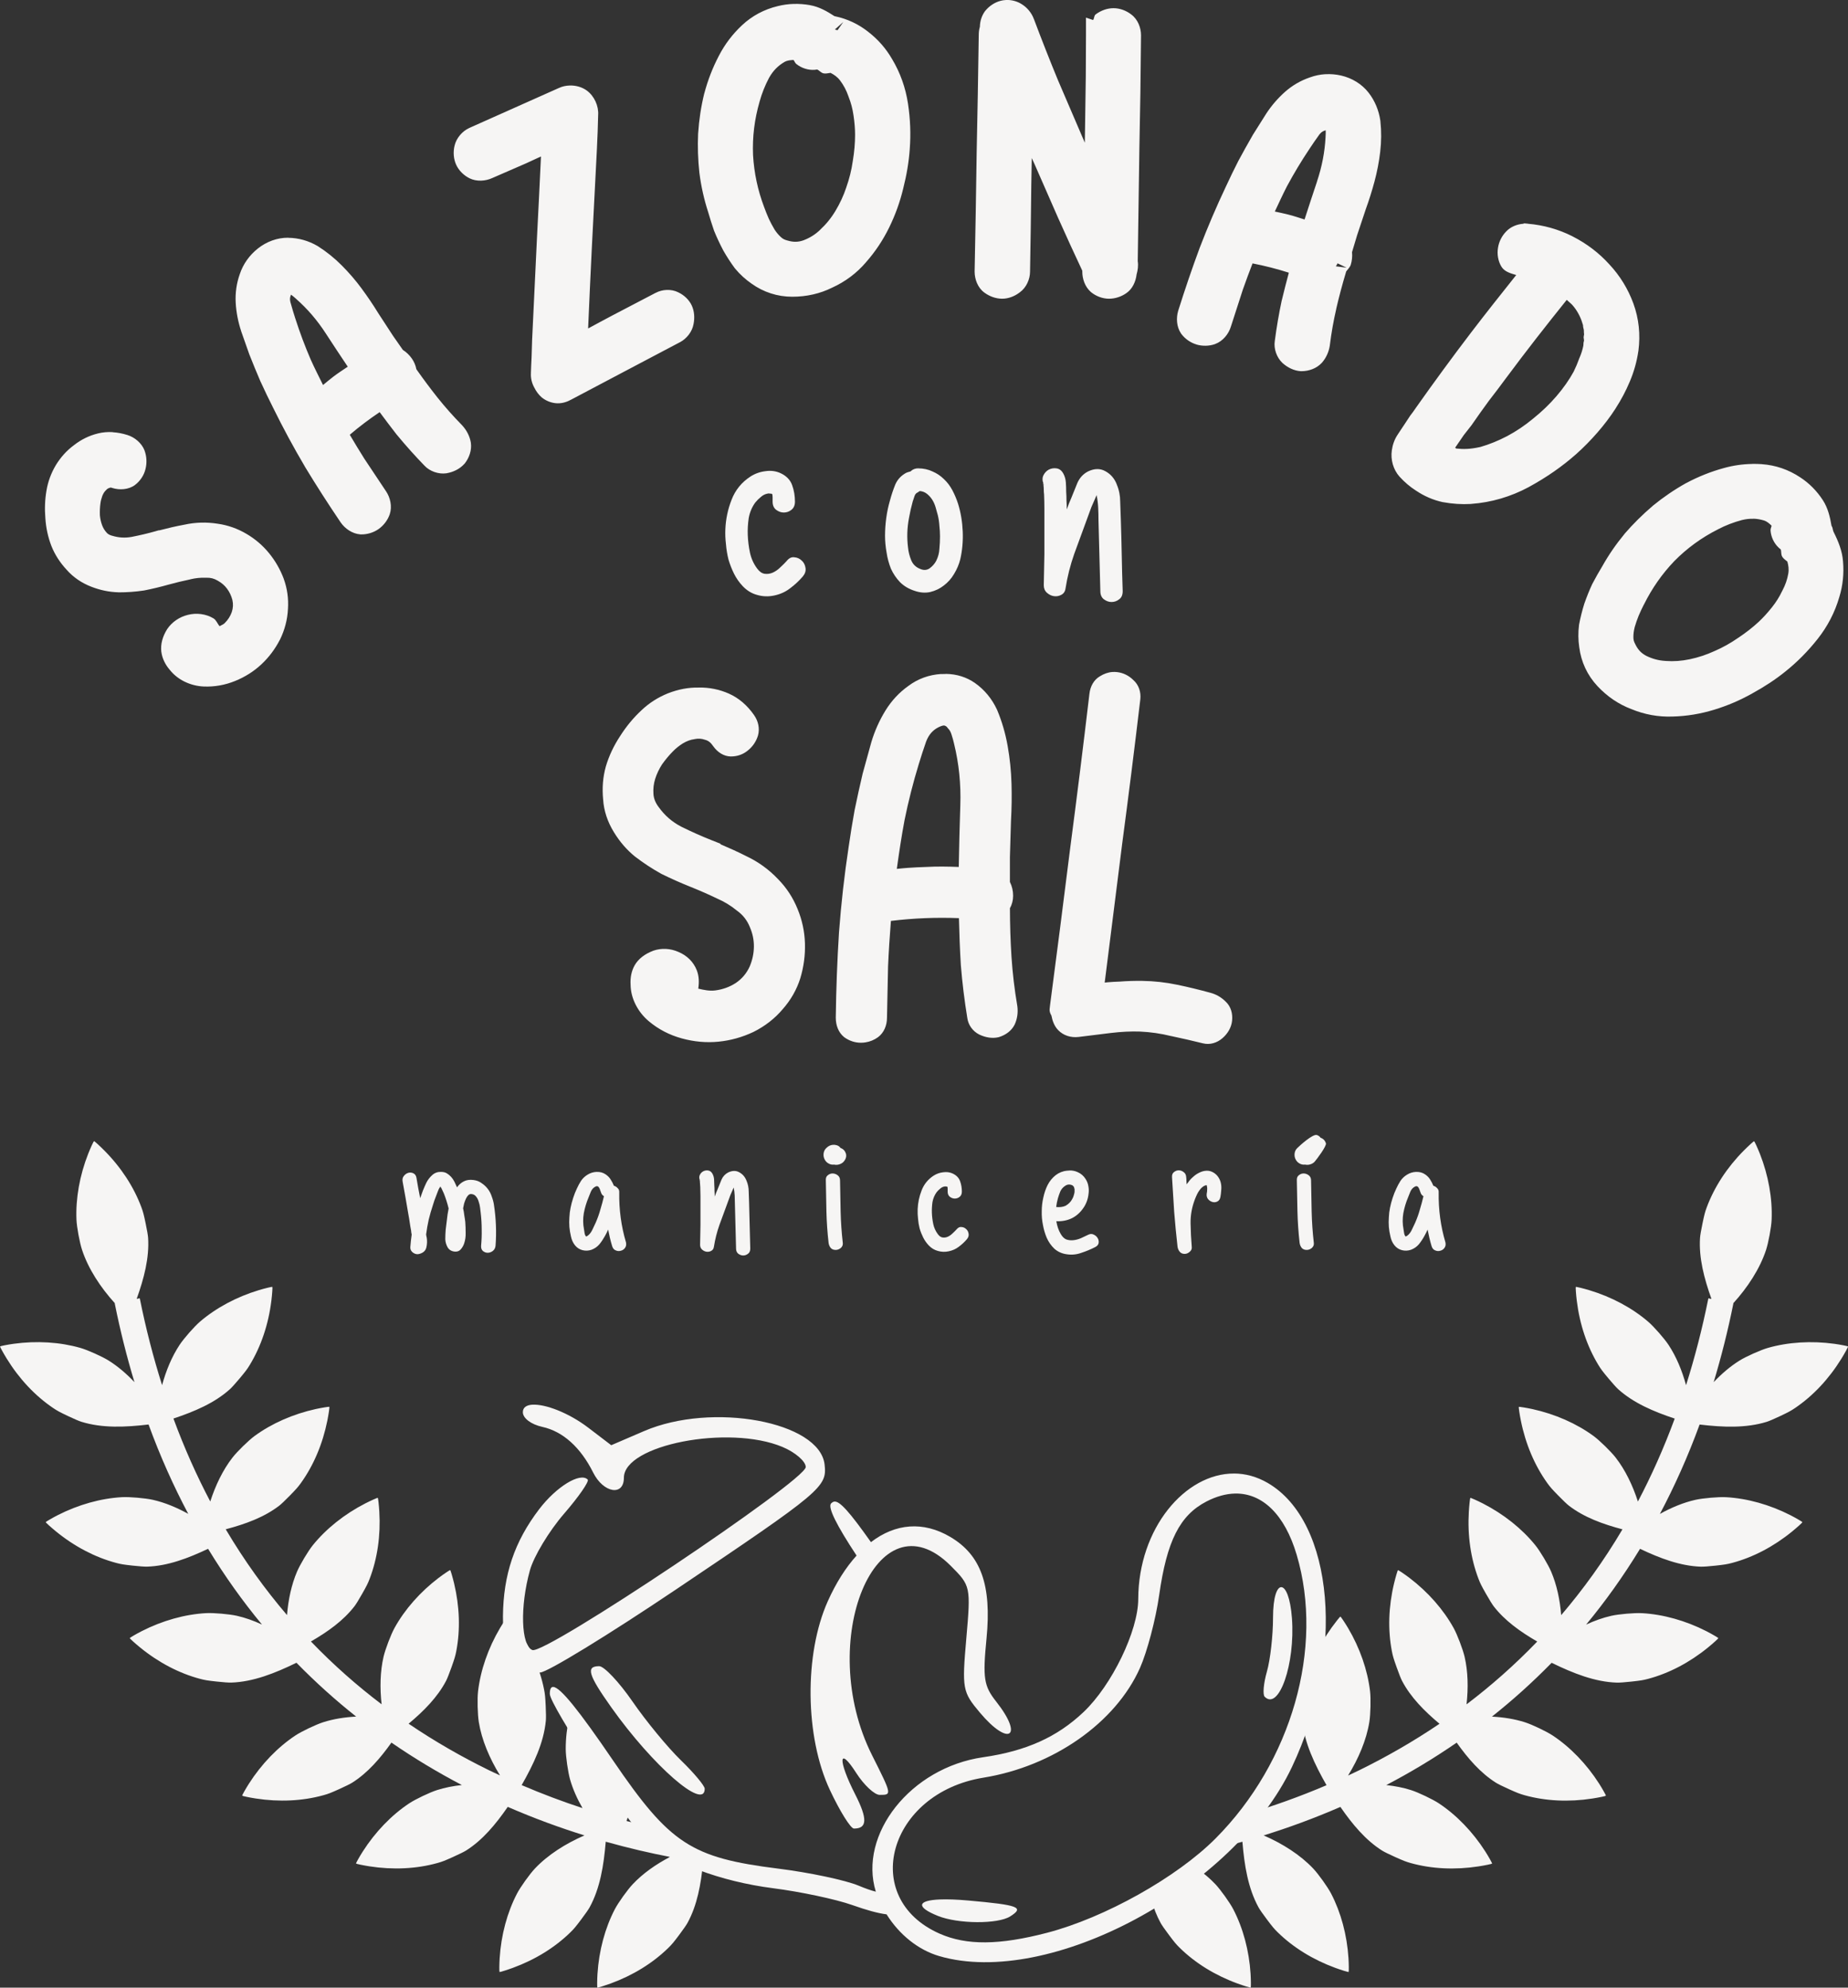 <?xml version="1.0" encoding="UTF-8" standalone="no"?>
<!-- Created with Inkscape (http://www.inkscape.org/) -->

<svg
   width="72.597mm"
   height="78.071mm"
   viewBox="0 0 72.597 78.071"
   version="1.1"
   id="svg8"
   inkscape:version="0.92.4 (5da689c313, 2019-01-14)"
   sodipodi:docname="Logo Manicería.svg.2021_03_07_17_18_25.0.svg"
   xmlns:inkscape="http://www.inkscape.org/namespaces/inkscape"
   xmlns:sodipodi="http://sodipodi.sourceforge.net/DTD/sodipodi-0.dtd"
   xmlns="http://www.w3.org/2000/svg"
   xmlns:svg="http://www.w3.org/2000/svg"
   xmlns:rdf="http://www.w3.org/1999/02/22-rdf-syntax-ns#"
   xmlns:cc="http://creativecommons.org/ns#"
   xmlns:dc="http://purl.org/dc/elements/1.1/">
  <rect x="0" y="0" width="72.597" height="78.071" fill="#333333" stroke="none"/>
  <defs
     id="defs2" />
  <sodipodi:namedview
     id="base"
     pagecolor="#ffffff"
     bordercolor="#666666"
     borderopacity="1.0"
     inkscape:pageopacity="0.0"
     inkscape:pageshadow="2"
     inkscape:zoom="0.69999999"
     inkscape:cx="626.32378"
     inkscape:cy="200.45"
     inkscape:document-units="mm"
     inkscape:current-layer="layer1"
     showgrid="false"
     inkscape:window-width="1680"
     inkscape:window-height="987"
     inkscape:window-x="-8"
     inkscape:window-y="-8"
     inkscape:window-maximized="1"
     units="mm"
     inkscape:showpageshadow="2"
     inkscape:pagecheckerboard="0"
     inkscape:deskcolor="#d1d1d1" />
  <g
     inkscape:label="Layer 1"
     inkscape:groupmode="layer"
     id="layer1"
     transform="translate(-203.716,-210.316)">
    <g
       id="g1446"
       inkscape:export-filename="..\..\..\sazonadosonsal\src\assets\logo.png"
       inkscape:export-xdpi="96"
       inkscape:export-ydpi="96"
       style="fill:#f6f5f4">
      <path
         style="font-style:normal;font-variant:normal;font-weight:bold;font-stretch:normal;font-size:12.419px;line-height:1.25;font-family:'Life of Apple';-inkscape-font-specification:'Life of Apple Bold';letter-spacing:2.207px;word-spacing:0px;fill:#f6f5f4;fill-opacity:1;stroke:none;stroke-width:1;stroke-miterlimit:4;stroke-dasharray:none;stroke-opacity:1"
         d="m 243.232,210.317 c -0.071,0.003 -0.141,0.013 -0.208,0.031 -0.238,0.061 -0.45,0.208 -0.601,0.392 l -0.01,0.011 -0.008,0.012 c -0.123,0.169 -0.192,0.388 -0.195,0.602 -0.034,0.114 -0.045,0.227 -0.045,0.337 -0.021,1.557 -0.05,3.103 -0.082,4.638 v 0.002 0.002 c -0.021,1.527 -0.048,3.071 -0.08,4.631 v 0.004 0.006 c 0,0.295 0.12,0.631 0.381,0.822 0.198,0.147 0.447,0.242 0.701,0.242 0.247,0 0.494,-0.097 0.689,-0.248 0.26,-0.184 0.405,-0.516 0.406,-0.813 0.021,-1.138 0.038,-2.268 0.049,-3.385 v -0.006 c 0.007,-0.356 0.012,-0.717 0.019,-1.074 0.041,0.093 0.082,0.18 0.124,0.273 0.312,0.71 0.622,1.419 0.933,2.129 h 0.002 v 0.002 c 0.298,0.669 0.608,1.343 0.926,2.022 v 0.035 c 0,0.281 0.102,0.589 0.326,0.791 l 0.01,0.008 0.008,0.008 c 0.193,0.158 0.45,0.258 0.705,0.258 0.241,0 0.486,-0.081 0.684,-0.221 0.239,-0.163 0.368,-0.456 0.4,-0.732 0.048,-0.169 0.073,-0.349 0.045,-0.522 0.021,-1.479 0.043,-2.948 0.064,-4.406 v -0.004 c 0.032,-1.476 0.054,-2.962 0.065,-4.459 v -0.002 -0.002 c 0,-0.291 -0.122,-0.62 -0.377,-0.812 -0.197,-0.156 -0.452,-0.252 -0.703,-0.252 -0.254,0 -0.501,0.095 -0.699,0.242 -0.071,0.052 -0.053,0.153 -0.103,0.223 l -0.28,-0.094 v 0.694 c 0,1.084 -0.01,2.162 -0.031,3.234 v 0.004 0.002 c -0.003,0.325 -0.011,0.654 -0.015,0.98 -0.004,-0.008 -0.006,-0.017 -0.01,-0.025 l -0.002,-0.004 c -0.343,-0.804 -0.686,-1.603 -1.029,-2.396 l -0.004,-0.008 c -0.329,-0.797 -0.647,-1.605 -0.955,-2.424 l -0.002,-0.002 c -0.086,-0.238 -0.261,-0.452 -0.481,-0.586 -0.179,-0.115 -0.402,-0.171 -0.616,-0.162 z m -8.336,0.153 c -0.213,0.006 -0.424,0.035 -0.63,0.087 -0.529,0.127 -1.007,0.381 -1.4,0.75 -0.373,0.349 -0.677,0.75 -0.908,1.197 -3.9e-4,7.4e-4 -0.002,0.001 -0.002,0.002 -2.3e-4,4.5e-4 2.4e-4,0.001 0,0.002 -0.243,0.463 -0.433,0.955 -0.571,1.472 l -0.002,0.004 -0.002,0.006 c -0.125,0.512 -0.204,1.03 -0.238,1.554 v 0.006 l -0.002,0.006 c -0.023,0.52 -0.006,1.041 0.051,1.561 l 0.002,0.006 v 0.004 c 0.068,0.525 0.183,1.034 0.344,1.527 0.066,0.231 0.142,0.471 0.228,0.721 l 0.004,0.011 0.006,0.014 c 0.103,0.251 0.218,0.496 0.344,0.736 l 0.004,0.008 0.004,0.008 c 0.138,0.242 0.289,0.475 0.451,0.695 l 0.01,0.012 0.01,0.012 c 0.188,0.226 0.403,0.421 0.642,0.586 0.467,0.336 1.019,0.514 1.598,0.514 0.56,0 1.092,-0.12 1.57,-0.358 0.51,-0.232 0.957,-0.565 1.322,-0.99 l 0.002,-0.004 c 0.363,-0.41 0.668,-0.867 0.913,-1.367 0.241,-0.493 0.426,-1.005 0.552,-1.533 0.135,-0.53 0.221,-1.042 0.256,-1.537 v -0.004 c 0.046,-0.587 0.023,-1.184 -0.068,-1.789 -0.095,-0.629 -0.305,-1.218 -0.627,-1.756 l -0.002,-0.002 c -0.236,-0.41 -0.549,-0.767 -0.93,-1.062 -0.381,-0.304 -0.823,-0.512 -1.303,-0.613 l -0.027,-0.006 c -0.295,-0.192 -0.604,-0.369 -0.959,-0.431 l -5.1e-4,-0.001 c -0.215,-0.038 -0.429,-0.054 -0.642,-0.048 z m 1.948,0.71 -0.226,0.323 c -0.035,-0.01 -0.07,-0.02 -0.106,-0.028 z m -1.955,1.493 c 0.039,0.046 0.056,0.108 0.101,0.148 l 0.01,0.008 0.01,0.008 c 0.192,0.153 0.459,0.241 0.709,0.221 l 0.027,-0.002 0.029,-0.006 c -0.001,2.1e-4 0.037,-6.9e-4 0.053,-0.002 0.084,0.046 0.146,0.13 0.236,0.148 l 0.023,0.004 0.024,0.002 c 0.078,0.008 0.154,-0.018 0.232,-0.024 0.139,0.072 0.265,0.155 0.373,0.297 0.139,0.183 0.248,0.386 0.328,0.619 l 0.004,0.011 0.004,0.012 c 0.092,0.231 0.158,0.476 0.195,0.741 v 10e-4 c 0.04,0.269 0.06,0.52 0.06,0.75 0,0.325 -0.029,0.67 -0.09,1.033 l -0.002,0.006 v 0.006 c -0.049,0.344 -0.133,0.682 -0.252,1.018 l -0.002,0.004 v 0.004 c -0.107,0.321 -0.249,0.626 -0.424,0.918 -0.17,0.284 -0.37,0.529 -0.604,0.744 h 0.002 l -0.008,0.008 c -0.187,0.179 -0.4,0.311 -0.65,0.406 -0.202,0.071 -0.39,0.077 -0.621,0.008 l -0.012,-0.002 -0.01,-0.004 c -0.096,-0.024 -0.167,-0.061 -0.237,-0.125 -0.095,-0.087 -0.178,-0.185 -0.252,-0.299 -0.085,-0.142 -0.159,-0.283 -0.225,-0.422 -0.071,-0.163 -0.132,-0.313 -0.181,-0.451 l -0.002,-0.004 -0.002,-0.006 c -0.251,-0.663 -0.395,-1.342 -0.436,-2.045 -4e-5,-6.4e-4 4e-5,-0.001 0,-0.002 -0.029,-0.708 0.056,-1.402 0.256,-2.092 v -0.004 l 0.002,-0.004 c 0.086,-0.314 0.21,-0.626 0.373,-0.936 l 0.002,-0.002 c 0.152,-0.269 0.344,-0.466 0.599,-0.615 0.13,-0.072 0.239,-0.07 0.353,-0.08 z m 20.892,0.557 c -0.205,0.012 -0.408,0.054 -0.603,0.125 -0.362,0.123 -0.696,0.315 -0.987,0.574 -0.278,0.248 -0.522,0.531 -0.731,0.848 l -0.004,0.006 -0.002,0.004 c -0.172,0.274 -0.346,0.548 -0.518,0.822 l -0.006,0.01 -0.004,0.008 c -0.19,0.33 -0.375,0.661 -0.554,0.994 l -0.002,0.004 -0.004,0.006 c -0.167,0.328 -0.332,0.667 -0.494,1.018 -0.373,0.787 -0.716,1.59 -1.029,2.406 v 0.002 l -0.002,0.004 c -0.299,0.807 -0.577,1.624 -0.838,2.453 l -0.002,0.004 v 0.002 c -0.085,0.283 -0.068,0.63 0.109,0.892 l 0.008,0.012 0.008,0.011 c 0.145,0.191 0.356,0.341 0.588,0.41 v 0.002 c 0.235,0.07 0.499,0.066 0.732,-0.015 l 0.004,-0.002 0.004,-0.002 c 0.302,-0.111 0.529,-0.394 0.617,-0.686 l 0.471,-1.457 0.004,-0.01 c 0.118,-0.34 0.247,-0.676 0.375,-1.013 0.484,0.094 0.959,0.216 1.426,0.365 -0.095,0.36 -0.191,0.72 -0.275,1.078 l -0.002,0.004 -0.002,0.006 c -0.112,0.526 -0.203,1.057 -0.273,1.596 -0.048,0.302 0.077,0.65 0.297,0.857 l 0.004,0.006 0.006,0.004 c 0.195,0.174 0.445,0.301 0.715,0.318 h 0.02 0.018 c 0.276,-0.003 0.575,-0.104 0.777,-0.318 l 0.006,-0.006 0.006,-0.006 c 0.165,-0.186 0.271,-0.421 0.311,-0.666 l 0.002,-0.008 v -0.01 c 0.061,-0.493 0.146,-0.972 0.254,-1.438 h -0.002 c 0.112,-0.483 0.241,-0.966 0.387,-1.451 h -0.006 c 0.065,-0.096 0.159,-0.175 0.191,-0.281 0.047,-0.157 0.065,-0.327 0.048,-0.492 l 0.191,-0.635 0.004,-0.015 c 0.11,-0.328 0.223,-0.666 0.338,-1.014 l 0.004,-0.013 c 0.132,-0.363 0.246,-0.726 0.344,-1.09 0.104,-0.387 0.18,-0.779 0.226,-1.172 0.048,-0.405 0.05,-0.806 0.008,-1.203 v -0.01 l -0.002,-0.01 c -0.059,-0.407 -0.215,-0.785 -0.463,-1.103 -0.265,-0.339 -0.649,-0.572 -1.078,-0.672 h -5.1e-4 c -0.204,-0.047 -0.412,-0.064 -0.618,-0.052 z m -29.687,0.445 c -0.143,0.004 -0.285,0.034 -0.41,0.092 l -5.1e-4,-5.2e-4 -3.537,1.578 -0.002,0.002 c -0.27,0.124 -0.503,0.393 -0.572,0.694 -0.06,0.245 -0.041,0.52 0.065,0.75 0.107,0.232 0.305,0.422 0.529,0.531 0.276,0.134 0.621,0.11 0.885,-0.011 0.44,-0.191 0.882,-0.383 1.322,-0.575 l 0.004,-0.002 0.006,-0.002 c 0.197,-0.091 0.389,-0.18 0.584,-0.27 -0.051,1.075 -0.102,2.149 -0.158,3.211 v 0.002 0.002 c -0.061,1.331 -0.125,2.67 -0.191,4.016 v 0.006 l -0.02,0.652 c -0.011,0.208 -0.021,0.418 -0.027,0.635 l 0.002,-0.021 c -0.015,0.196 0.035,0.404 0.133,0.578 0.071,0.143 0.167,0.275 0.285,0.379 l 0.01,0.006 0.008,0.008 c 0.147,0.117 0.331,0.192 0.514,0.215 0.218,0.028 0.44,-0.031 0.617,-0.133 l -0.015,0.01 c 0.715,-0.377 1.43,-0.755 2.145,-1.133 0.715,-0.377 1.435,-0.757 2.16,-1.139 h 0.002 c 0.257,-0.138 0.477,-0.409 0.529,-0.713 0.048,-0.238 0.034,-0.498 -0.07,-0.725 -0.103,-0.224 -0.301,-0.411 -0.528,-0.518 -0.278,-0.143 -0.635,-0.117 -0.888,0.018 -5.7e-4,2.9e-4 -0.001,-2.9e-4 -0.002,0 l -0.008,0.004 c -0.569,0.298 -1.138,0.595 -1.707,0.892 -0.315,0.165 -0.626,0.336 -0.939,0.504 0.046,-1.043 0.091,-2.086 0.143,-3.117 0.066,-1.322 0.134,-2.65 0.205,-3.986 v -0.006 -0.006 c 0.007,-0.213 0.016,-0.421 0.027,-0.623 v -0.006 l 0.019,-0.633 v -0.002 c 0.026,-0.362 -0.154,-0.753 -0.447,-0.967 -0.187,-0.137 -0.431,-0.204 -0.67,-0.197 z m 29.701,1.758 v 0.008 c 0.003,0.085 -1.6e-4,0.167 -0.006,0.248 v 0.006 0.006 c -0.03,0.584 -0.142,1.165 -0.337,1.746 h 0.002 c -0.17,0.504 -0.331,0.998 -0.49,1.49 -0.218,-0.067 -0.434,-0.144 -0.656,-0.197 -0.169,-0.045 -0.341,-0.076 -0.512,-0.115 0.157,-0.332 0.309,-0.666 0.476,-0.99 0.273,-0.508 0.568,-0.998 0.885,-1.471 v -0.002 l 0.002,-0.002 c 0.116,-0.176 0.246,-0.365 0.391,-0.566 l 0.002,-0.002 c 0.084,-0.106 0.157,-0.134 0.244,-0.158 z m 7.795,3.656 -0.033,0.016 c -0.247,0.018 -0.5,0.119 -0.671,0.302 -0.169,0.171 -0.286,0.401 -0.322,0.64 -0.044,0.251 0.003,0.527 0.133,0.742 0.123,0.203 0.362,0.263 0.582,0.33 -0.601,0.755 -1.202,1.51 -1.787,2.277 -0.728,0.955 -1.44,1.928 -2.14,2.918 l -0.004,0.006 -0.004,0.006 c -0.078,0.116 -0.157,0.224 -0.235,0.324 l -0.011,0.018 -0.012,0.018 c -0.069,0.107 -0.145,0.222 -0.228,0.346 l -0.002,0.002 c -0.077,0.116 -0.157,0.237 -0.24,0.362 v 0.002 l -0.002,0.002 c -0.119,0.18 -0.191,0.388 -0.221,0.602 -0.055,0.365 0.056,0.762 0.303,1.037 l 0.002,0.002 0.002,0.002 c 0.192,0.211 0.403,0.391 0.631,0.537 0.327,0.221 0.684,0.378 1.062,0.459 l 0.008,0.002 h 0.008 c 0.361,0.066 0.725,0.091 1.091,0.07 h 0.004 l 0.004,-0.002 c 0.792,-0.058 1.553,-0.28 2.265,-0.662 l 0.002,-0.002 c 0.691,-0.376 1.315,-0.809 1.869,-1.301 h 0.002 v -0.002 c 0.285,-0.255 0.558,-0.533 0.819,-0.832 0.263,-0.302 0.503,-0.616 0.715,-0.945 v -0.002 c 0.22,-0.34 0.408,-0.694 0.561,-1.06 0.164,-0.387 0.276,-0.787 0.336,-1.197 v -0.004 l 0.002,-0.004 c 0.084,-0.642 0.018,-1.271 -0.197,-1.86 -0.21,-0.574 -0.527,-1.091 -0.944,-1.537 -0.406,-0.45 -0.893,-0.819 -1.449,-1.102 l -0.002,-0.002 c -0.55,-0.277 -1.136,-0.44 -1.744,-0.492 -6.3e-4,-5e-5 -10e-4,5e-5 -0.002,0 h -5.1e-4 c -0.004,-3.4e-4 -0.008,-0.004 -0.012,-0.004 z m -48.553,0.564 5.2e-4,5e-4 c -0.431,-0.003 -0.85,0.152 -1.195,0.426 l -0.002,0.002 c -0.329,0.262 -0.574,0.607 -0.705,1.002 -0.128,0.359 -0.182,0.739 -0.16,1.127 0.021,0.372 0.093,0.742 0.211,1.102 v 0.004 l 0.328,0.932 0.004,0.008 c 0.14,0.354 0.284,0.705 0.434,1.053 l 0.004,0.006 0.002,0.004 c 0.152,0.333 0.315,0.672 0.488,1.015 2.5e-4,5.3e-4 -2.5e-4,0.001 0,0.002 4e-4,7.9e-4 0.002,10e-4 0.002,0.002 0.385,0.782 0.799,1.55 1.244,2.303 v 0.002 l 0.002,0.004 c 0.446,0.736 0.913,1.462 1.4,2.182 l 0.002,0.004 0.002,0.002 c 0.169,0.243 0.452,0.444 0.767,0.469 l 0.014,0.002 h 0.013 c 0.24,0.005 0.489,-0.067 0.688,-0.205 0.202,-0.141 0.364,-0.35 0.445,-0.584 v -0.002 l 0.002,-0.004 c 0.101,-0.305 0.019,-0.66 -0.154,-0.91 -0.282,-0.424 -0.566,-0.849 -0.848,-1.273 l -0.006,-0.01 c -0.193,-0.304 -0.378,-0.615 -0.563,-0.926 0.374,-0.321 0.767,-0.615 1.174,-0.889 0.223,0.298 0.444,0.598 0.672,0.887 l 0.004,0.004 0.004,0.004 c 0.343,0.416 0.704,0.819 1.082,1.209 0.207,0.223 0.556,0.342 0.854,0.299 h 0.006 l 0.006,-0.002 c 0.257,-0.044 0.512,-0.162 0.694,-0.363 l 0.013,-0.013 0.012,-0.014 c 0.169,-0.218 0.277,-0.515 0.235,-0.807 l -0.002,-0.008 v -0.008 c -0.043,-0.245 -0.163,-0.475 -0.33,-0.658 l -0.006,-0.008 -0.006,-0.006 c -0.348,-0.354 -0.671,-0.718 -0.969,-1.092 -0.284,-0.358 -0.559,-0.728 -0.827,-1.108 -0.029,-0.152 -0.091,-0.296 -0.175,-0.417 -0.094,-0.135 -0.215,-0.254 -0.356,-0.343 l -0.38,-0.544 -0.006,-0.008 -0.002,-0.004 c -0.189,-0.29 -0.383,-0.588 -0.584,-0.895 l -0.008,-0.014 c -0.202,-0.328 -0.417,-0.644 -0.64,-0.945 v -0.002 c -0.238,-0.322 -0.499,-0.624 -0.778,-0.904 -0.287,-0.289 -0.6,-0.541 -0.937,-0.755 l -0.008,-0.004 -0.008,-0.006 c -0.355,-0.207 -0.749,-0.319 -1.152,-0.322 z m 41.223,1.006 0.354,0.171 -0.421,-0.054 c 0.027,-0.033 0.047,-0.075 0.067,-0.117 z m -41.11,1.232 0.004,0.002 c 0.069,0.051 0.133,0.105 0.193,0.16 l 0.004,0.004 0.004,0.004 c 0.439,0.386 0.824,0.835 1.158,1.35 0.289,0.446 0.577,0.879 0.864,1.308 -0.192,0.132 -0.39,0.255 -0.574,0.398 -0.136,0.101 -0.264,0.216 -0.397,0.322 -0.162,-0.329 -0.329,-0.655 -0.479,-0.988 -0.229,-0.53 -0.43,-1.066 -0.604,-1.608 v -0.002 l -0.002,-0.002 c -0.066,-0.201 -0.132,-0.423 -0.199,-0.664 -0.03,-0.13 -0.007,-0.203 0.027,-0.285 z m 50.113,0.201 c 0.089,0.09 0.197,0.16 0.273,0.266 l 0.006,0.008 0.006,0.006 c 0.171,0.217 0.282,0.455 0.356,0.717 0.002,0.014 1.7e-4,0.034 0.002,0.049 0.005,0.039 0.015,0.082 0.028,0.128 0.002,0.019 0.004,0.043 0.004,0.075 v 0.037 l 0.004,0.037 c 0.001,0.01 0.003,0.021 0.004,0.031 -0.003,0.018 -0.01,0.044 -0.011,0.062 l -0.008,0.058 0.008,0.061 c 0.003,0.026 0.005,0.04 0.008,0.06 -0.004,0.02 -0.008,0.039 -0.012,0.058 l -0.01,0.045 v 0.045 c -4.7e-4,0.027 -0.003,0.048 -0.006,0.063 -0.03,0.152 -0.08,0.311 -0.151,0.476 l -0.008,0.014 -0.004,0.015 c -0.059,0.166 -0.131,0.338 -0.217,0.512 -0.174,0.319 -0.398,0.639 -0.672,0.959 -0.267,0.311 -0.569,0.602 -0.908,0.875 l -0.004,0.004 -0.004,0.002 c -0.321,0.268 -0.662,0.498 -1.027,0.693 -0.355,0.184 -0.703,0.325 -1.047,0.424 -0.204,0.045 -0.38,0.07 -0.521,0.076 h -0.01 -0.01 c -0.115,0.009 -0.259,0.002 -0.41,-0.014 l -0.043,-0.033 c 0.014,-0.022 0.031,-0.042 0.045,-0.064 l 0.018,-0.027 c 0.096,-0.14 0.188,-0.273 0.273,-0.398 7.6e-4,-0.001 0.001,-0.003 0.002,-0.004 0.1,-0.128 0.203,-0.258 0.309,-0.394 l 0.008,-0.012 0.008,-0.012 c 0.209,-0.303 0.422,-0.602 0.639,-0.898 l 0.008,-0.012 c 0.237,-0.305 0.471,-0.614 0.7,-0.926 l 0.002,-0.002 c 0.767,-1.034 1.563,-2.051 2.375,-3.061 z m -57.122,5.197 c -0.194,-0.011 -0.387,0.005 -0.575,0.051 l -5.2e-4,5e-4 c -0.347,0.084 -0.668,0.243 -0.949,0.465 -0.282,0.208 -0.521,0.474 -0.711,0.787 v 0.002 l -0.002,0.002 c -0.182,0.308 -0.305,0.642 -0.362,0.991 -0.061,0.354 -0.075,0.718 -0.043,1.09 4e-5,6.6e-4 -5e-5,10e-4 0,0.002 0.025,0.374 0.103,0.734 0.235,1.078 l 0.002,0.004 0.002,0.006 c 0.136,0.339 0.337,0.648 0.593,0.924 0.26,0.298 0.594,0.525 0.977,0.672 0.345,0.134 0.698,0.207 1.055,0.217 l 0.008,0.002 h 0.006 c 0.329,8.5e-4 0.66,-0.023 0.989,-0.072 l 0.011,-0.002 0.012,-0.002 c 0.317,-0.063 0.63,-0.138 0.939,-0.225 0.287,-0.08 0.57,-0.147 0.847,-0.205 l 0.01,-0.002 0.008,-0.004 c 0.2,-0.049 0.4,-0.069 0.606,-0.062 h 0.015 0.015 c 0.161,-0.004 0.294,0.029 0.44,0.115 l 0.004,0.004 0.006,0.002 c 0.148,0.083 0.261,0.182 0.356,0.309 0.096,0.129 0.164,0.271 0.209,0.437 0.039,0.17 0.031,0.319 -0.023,0.483 -0.059,0.163 -0.147,0.304 -0.28,0.435 -0.056,0.056 -0.133,0.078 -0.197,0.119 -0.089,-0.099 -0.128,-0.239 -0.242,-0.308 -0.297,-0.179 -0.672,-0.224 -1.008,-0.137 -0.324,0.079 -0.623,0.279 -0.809,0.557 l -0.004,0.008 -0.006,0.008 c -0.164,0.265 -0.261,0.573 -0.221,0.885 l 0.002,0.004 v 0.002 c 0.036,0.258 0.16,0.5 0.33,0.696 0.156,0.196 0.357,0.354 0.586,0.465 0.233,0.112 0.485,0.177 0.742,0.188 0.421,0.019 0.841,-0.055 1.239,-0.217 0.388,-0.157 0.736,-0.377 1.033,-0.655 0.293,-0.274 0.535,-0.596 0.721,-0.957 l 0.004,-0.004 0.002,-0.004 c 0.188,-0.383 0.295,-0.791 0.315,-1.209 0.027,-0.406 -0.028,-0.803 -0.164,-1.179 v -0.004 l -0.002,-0.004 c -0.139,-0.369 -0.333,-0.706 -0.58,-1.008 -0.248,-0.303 -0.546,-0.557 -0.883,-0.754 -0.349,-0.207 -0.731,-0.342 -1.129,-0.398 -0.438,-0.07 -0.879,-0.058 -1.311,0.037 -0.334,0.061 -0.661,0.138 -0.984,0.223 l -0.014,-0.004 -0.111,0.031 -0.01,0.004 -0.008,0.002 c -0.304,0.086 -0.618,0.16 -0.945,0.224 -0.26,0.046 -0.503,0.033 -0.758,-0.044 l -0.006,-0.002 h -0.006 c -0.114,-0.032 -0.17,-0.073 -0.215,-0.125 h -0.002 v -0.002 c -0.082,-0.092 -0.137,-0.187 -0.176,-0.295 -0.044,-0.122 -0.072,-0.249 -0.084,-0.384 -0.005,-0.16 8.1e-4,-0.311 0.02,-0.453 v -0.004 l 0.002,-0.006 c 0.01,-0.09 0.035,-0.189 0.074,-0.297 0.039,-0.095 0.082,-0.16 0.125,-0.203 l 0.013,-0.014 0.014,-0.013 c 0.034,-0.04 0.063,-0.061 0.121,-0.08 l 0.015,-0.004 0.016,-0.008 c 0.008,-0.003 0.012,-0.013 0.086,0.011 l 0.006,0.002 0.006,0.002 c 0.274,0.084 0.623,0.068 0.877,-0.117 l 0.002,-0.002 0.002,-0.002 c 0.199,-0.149 0.353,-0.376 0.412,-0.623 0.061,-0.237 0.049,-0.496 -0.035,-0.725 l -0.002,-0.006 -0.002,-0.008 c -0.114,-0.286 -0.384,-0.511 -0.67,-0.6 -0.192,-0.061 -0.387,-0.098 -0.581,-0.109 z m 64.409,1.25 c -0.379,0.006 -0.752,0.06 -1.116,0.162 -0.506,0.138 -0.997,0.334 -1.471,0.586 l -0.006,0.002 -0.004,0.002 c -0.46,0.257 -0.894,0.553 -1.301,0.885 l -0.004,0.004 -0.004,0.004 c -0.396,0.338 -0.767,0.703 -1.109,1.099 l -0.004,0.006 -0.002,0.004 c -0.333,0.403 -0.625,0.828 -0.875,1.275 -0.001,0.002 -0.002,0.005 -0.004,0.008 -0.002,0.003 -0.004,0.005 -0.006,0.008 -0.124,0.206 -0.248,0.424 -0.371,0.658 l -0.006,0.012 -0.006,0.012 c -0.114,0.246 -0.214,0.498 -0.304,0.754 l -0.004,0.008 -0.002,0.01 c -0.083,0.267 -0.15,0.534 -0.201,0.803 l -0.002,0.015 -0.002,0.014 c -0.037,0.291 -0.033,0.583 0.01,0.871 0.072,0.571 0.316,1.096 0.711,1.52 0.383,0.411 0.832,0.717 1.334,0.906 0.518,0.215 1.066,0.315 1.627,0.293 0.547,-0.014 1.09,-0.103 1.623,-0.266 0.525,-0.16 1.024,-0.373 1.498,-0.64 l 0.006,-0.004 c 0.478,-0.261 0.91,-0.545 1.295,-0.856 l 0.002,-0.002 c 0.461,-0.367 0.881,-0.791 1.261,-1.27 0.396,-0.498 0.685,-1.055 0.859,-1.656 0.139,-0.451 0.187,-0.924 0.145,-1.403 v -0.002 c -0.031,-0.408 -0.185,-0.786 -0.369,-1.15 -0.036,-0.07 -0.029,-0.155 -0.07,-0.223 l -0.012,-0.018 c -0.06,-0.35 -0.141,-0.699 -0.338,-1.004 -0.237,-0.366 -0.539,-0.672 -0.897,-0.904 -0.453,-0.301 -0.964,-0.476 -1.502,-0.514 l 0.001,-0.001 c -0.127,-0.009 -0.255,-0.012 -0.381,-0.01 z m 0.037,2.15 c 0.141,0.004 0.281,0.027 0.422,0.069 0.141,0.046 0.216,0.128 0.301,0.205 -0.007,0.059 -0.041,0.113 -0.039,0.172 v 0.013 0.014 c 0.018,0.245 0.137,0.499 0.322,0.668 l 0.021,0.02 0.024,0.018 c -8.8e-4,-6.3e-4 0.026,0.025 0.037,0.035 0.023,0.094 0.004,0.197 0.053,0.275 l 0.012,0.02 0.015,0.02 c 0.048,0.063 0.117,0.103 0.176,0.156 0.041,0.149 0.066,0.298 0.036,0.473 -0.039,0.227 -0.114,0.445 -0.229,0.662 l -0.006,0.012 -0.006,0.01 c -0.106,0.225 -0.241,0.441 -0.408,0.649 l -0.002,0.002 c -0.17,0.213 -0.339,0.397 -0.507,0.555 -0.238,0.221 -0.51,0.434 -0.816,0.637 l -0.006,0.002 -0.004,0.004 c -0.285,0.198 -0.589,0.368 -0.916,0.51 l -0.006,0.002 -0.004,0.002 c -0.308,0.14 -0.626,0.246 -0.959,0.316 -0.32,0.068 -0.634,0.09 -0.947,0.067 l -0.02,-0.002 c -0.259,-0.015 -0.5,-0.08 -0.74,-0.197 -0.19,-0.099 -0.323,-0.232 -0.43,-0.449 l -0.004,-0.01 -0.006,-0.011 c -0.048,-0.087 -0.068,-0.163 -0.069,-0.258 -0.001,-0.131 0.016,-0.259 0.049,-0.391 3.2e-4,-9.7e-4 -3.4e-4,-0.003 0,-0.004 0.047,-0.16 0.1,-0.311 0.158,-0.455 0.069,-0.159 0.135,-0.303 0.201,-0.43 l 0.004,-0.004 0.002,-0.004 c 0.314,-0.634 0.71,-1.202 1.195,-1.709 0.5,-0.506 1.068,-0.92 1.711,-1.244 l 0.004,-0.002 0.002,-0.002 c 0.29,-0.152 0.605,-0.274 0.946,-0.365 l 5.2e-4,5e-4 c 0.15,-0.036 0.293,-0.052 0.434,-0.048 z"
         id="path1410"
         inkscape:connector-curvature="0" />
      <g
         aria-label="con"
         style="font-style:normal;font-variant:normal;font-weight:normal;font-stretch:normal;font-size:12.207px;line-height:1.25;font-family:'Life of Apple';-inkscape-font-specification:'Life of Apple';letter-spacing:2.754px;word-spacing:0px;fill:#f6f5f4;fill-opacity:1;stroke:none;stroke-width:0.5;stroke-miterlimit:4;stroke-dasharray:none;stroke-opacity:1"
         id="g1418"
         transform="translate(125.488,932.342)">
        <path
           d="m 109.141,-700.003 q 0.134,-0.159 0.293,-0.134 0.171,0.012 0.293,0.134 0.122,0.11 0.146,0.293 0.024,0.171 -0.11,0.33 -0.22,0.256 -0.5,0.464 -0.269,0.208 -0.623,0.281 -0.342,0.073 -0.671,-0.024 -0.317,-0.085 -0.562,-0.342 -0.208,-0.22 -0.342,-0.488 -0.134,-0.269 -0.22,-0.562 -0.073,-0.293 -0.098,-0.598 -0.037,-0.305 -0.024,-0.586 0.024,-0.598 0.244,-1.16 0.22,-0.574 0.745,-0.916 0.269,-0.171 0.586,-0.208 0.33,-0.049 0.61,0.086 0.33,0.159 0.439,0.464 0.11,0.305 0.11,0.647 0,0.208 -0.134,0.317 -0.134,0.11 -0.305,0.11 -0.159,0 -0.305,-0.11 -0.134,-0.11 -0.134,-0.317 0,-0.061 0,-0.171 0,-0.11 -0.024,-0.134 -0.024,-0.012 -0.085,-0.012 -0.049,-0.012 -0.085,0 -0.146,0.024 -0.269,0.134 -0.122,0.098 -0.22,0.22 -0.195,0.269 -0.256,0.61 -0.049,0.342 -0.037,0.659 0.012,0.342 0.086,0.696 0.073,0.342 0.281,0.623 0.134,0.183 0.293,0.208 0.171,0.024 0.33,-0.049 0.159,-0.073 0.293,-0.208 0.146,-0.134 0.256,-0.256 z"
           style="font-style:normal;font-variant:normal;font-weight:normal;font-stretch:normal;font-family:'Life of Apple';-inkscape-font-specification:'Life of Apple';letter-spacing:2.754px;fill:#f6f5f4;fill-opacity:1;stroke:none;stroke-width:0.5;stroke-miterlimit:4;stroke-dasharray:none;stroke-opacity:1"
           id="path1412"
           inkscape:connector-curvature="0" />
        <path
           d="m 114.301,-703.629 q 0.305,0 0.562,0.122 0.256,0.11 0.452,0.305 0.195,0.183 0.33,0.439 0.134,0.256 0.22,0.525 0.159,0.513 0.183,1.086 0.024,0.574 -0.098,1.099 -0.073,0.293 -0.244,0.574 -0.159,0.269 -0.403,0.452 -0.232,0.183 -0.537,0.256 -0.293,0.061 -0.61,-0.049 -0.342,-0.11 -0.574,-0.342 -0.22,-0.232 -0.354,-0.525 -0.122,-0.305 -0.171,-0.635 -0.061,-0.342 -0.061,-0.659 0,-0.354 0.049,-0.708 0.049,-0.354 0.146,-0.684 0.085,-0.317 0.208,-0.623 0.134,-0.305 0.439,-0.464 0.061,-0.024 0.159,-0.049 0.122,-0.122 0.305,-0.122 z m 0.708,3.625 q 0.11,-0.22 0.122,-0.464 0.024,-0.244 0.024,-0.488 0,-0.208 -0.024,-0.415 -0.012,-0.208 -0.061,-0.415 -0.037,-0.146 -0.085,-0.305 -0.049,-0.171 -0.134,-0.305 -0.085,-0.134 -0.208,-0.232 -0.122,-0.098 -0.281,-0.11 -0.049,0.024 -0.073,0.049 -0.098,0.037 -0.134,0.146 -0.037,0.11 -0.073,0.22 -0.085,0.305 -0.146,0.647 -0.11,0.574 -0.037,1.16 0.024,0.244 0.122,0.488 0.098,0.244 0.342,0.342 0.208,0.098 0.378,-0.012 0.171,-0.122 0.269,-0.305 z"
           style="font-style:normal;font-variant:normal;font-weight:normal;font-stretch:normal;font-family:'Life of Apple';-inkscape-font-specification:'Life of Apple';letter-spacing:2.754px;fill:#f6f5f4;fill-opacity:1;stroke:none;stroke-width:0.5;stroke-miterlimit:4;stroke-dasharray:none;stroke-opacity:1"
           id="path1414"
           inkscape:connector-curvature="0" />
        <path
           d="m 122.1,-702.994 q 0.134,0.317 0.134,0.671 0.012,0.342 0.024,0.684 0.024,0.72 0.037,1.428 0.012,0.696 0.037,1.404 0,0.22 -0.134,0.317 -0.134,0.11 -0.305,0.11 -0.159,0 -0.305,-0.11 -0.134,-0.11 -0.134,-0.317 l -0.073,-2.783 q 0,-0.256 -0.012,-0.5 -0.012,-0.244 -0.061,-0.488 -0.11,0.244 -0.208,0.476 -0.085,0.22 -0.183,0.5 -0.244,0.659 -0.488,1.331 -0.232,0.659 -0.342,1.355 -0.024,0.183 -0.171,0.256 -0.134,0.073 -0.293,0.049 -0.146,-0.024 -0.269,-0.134 -0.122,-0.11 -0.122,-0.293 0.012,-0.623 0.024,-1.221 0,-0.61 0,-1.233 0,-0.281 0,-0.549 0,-0.281 -0.012,-0.562 -0.012,-0.098 -0.012,-0.183 0,-0.086 -0.012,-0.183 v -0.024 q -0.024,-0.037 -0.024,-0.037 0,-0.012 0.024,0.012 v -0.012 q -0.073,-0.183 0,-0.33 0.073,-0.146 0.208,-0.22 0.146,-0.073 0.305,-0.049 0.171,0.024 0.269,0.208 0.086,0.159 0.098,0.354 0.012,0.183 0.012,0.354 0.012,0.171 0.012,0.354 0.012,0.171 0.012,0.342 0.049,-0.122 0.085,-0.232 0.049,-0.11 0.098,-0.232 0.11,-0.269 0.232,-0.574 0.134,-0.305 0.415,-0.452 0.378,-0.183 0.684,-0.012 0.317,0.171 0.452,0.525 z m -2.881,-0.012 q 0.012,0.012 0.012,0.024 0,0 0.012,0.012 -0.024,-0.049 -0.024,-0.049 z"
           style="font-style:normal;font-variant:normal;font-weight:normal;font-stretch:normal;font-family:'Life of Apple';-inkscape-font-specification:'Life of Apple';letter-spacing:2.754px;fill:#f6f5f4;fill-opacity:1;stroke:none;stroke-width:0.5;stroke-miterlimit:4;stroke-dasharray:none;stroke-opacity:1"
           id="path1416"
           inkscape:connector-curvature="0" />
      </g>
      <path
         style="font-style:normal;font-variant:normal;font-weight:bold;font-stretch:normal;font-size:20.992px;line-height:1.25;font-family:'Life of Apple';-inkscape-font-specification:'Life of Apple Bold';letter-spacing:0px;word-spacing:0px;fill:#f6f5f4;fill-opacity:1;stroke:none;stroke-width:0.5;stroke-miterlimit:4;stroke-dasharray:none;stroke-opacity:1"
         d="m 247.42,236.71 c -0.175,0.012 -0.345,0.074 -0.499,0.172 -0.234,0.137 -0.374,0.392 -0.407,0.679 v 5e-4 c -7e-5,5.9e-4 -4.6e-4,0.001 -5.2e-4,0.002 -0.242,2.055 -0.497,4.095 -0.763,6.12 v 5e-4 0.001 c -0.253,2.027 -0.515,4.068 -0.785,6.121 v 0.002 l -5.1e-4,0.002 c -0.005,0.043 -0.01,0.091 -0.016,0.146 v 5.3e-4 5.2e-4 c -0.009,0.082 0.026,0.173 0.071,0.249 0.041,0.212 0.115,0.417 0.267,0.573 0.203,0.211 0.499,0.303 0.8,0.267 h 10e-4 5.2e-4 c 0.413,-0.052 0.834,-0.104 1.261,-0.156 0.416,-0.05 0.799,-0.068 1.148,-0.056 3.4e-4,0 7.1e-4,-6e-5 0.001,0 0.418,0.019 0.824,0.078 1.219,0.176 l 0.004,5e-4 0.005,5.3e-4 c 0.424,0.089 0.84,0.185 1.248,0.286 l -0.003,-0.001 c 0.268,0.069 0.555,-0.015 0.771,-0.205 0.208,-0.182 0.345,-0.418 0.374,-0.677 0.032,-0.287 -0.049,-0.568 -0.248,-0.753 -0.168,-0.17 -0.375,-0.291 -0.606,-0.351 -0.428,-0.118 -0.863,-0.224 -1.307,-0.316 v 5e-4 c -0.443,-0.093 -0.897,-0.144 -1.362,-0.151 -0.303,-0.005 -0.608,0.005 -0.914,0.029 l 0.012,-0.001 c -0.152,0.005 -0.304,0.013 -0.454,0.026 -0.042,0.003 -0.083,0.009 -0.125,0.013 0.227,-1.809 0.454,-3.607 0.679,-5.391 v -0.002 c 0.253,-1.901 0.493,-3.811 0.72,-5.73 l 5.2e-4,-0.001 v -10e-4 c 0.032,-0.29 -0.064,-0.573 -0.272,-0.756 -0.174,-0.175 -0.398,-0.288 -0.642,-0.315 -0.061,-0.007 -0.121,-0.008 -0.179,-0.004 z m -6.546,0.078 c -0.061,-8.5e-4 -0.122,2.6e-4 -0.184,0.004 l -0.002,-0.003 c -0.477,0.031 -0.914,0.189 -1.287,0.469 -3.1e-4,2.3e-4 -7.5e-4,2.6e-4 -0.001,5e-4 -0.361,0.257 -0.664,0.583 -0.903,0.972 -0.235,0.383 -0.419,0.795 -0.551,1.235 l -0.001,0.003 -5.2e-4,0.003 c -0.112,0.406 -0.224,0.812 -0.336,1.218 l -0.002,0.005 -0.001,0.005 c -0.112,0.478 -0.218,0.956 -0.316,1.434 l -5.2e-4,0.003 -5.2e-4,0.003 c -0.085,0.465 -0.162,0.944 -0.233,1.437 -0.169,1.111 -0.295,2.229 -0.379,3.354 l -5.1e-4,0.002 v 5.3e-4 c -0.07,1.11 -0.113,2.227 -0.127,3.351 v 0.002 0.002 c 0,0.303 0.106,0.582 0.323,0.76 l 0.005,0.005 0.006,0.004 c 0.192,0.14 0.418,0.216 0.651,0.216 0.062,0 0.122,-0.005 0.18,-0.014 0.177,-0.027 0.346,-0.096 0.492,-0.202 l 0.001,-10e-4 0.002,-0.001 c 0.232,-0.174 0.352,-0.46 0.352,-0.767 l 0.042,-2.01 c 0.025,-0.597 0.065,-1.193 0.112,-1.79 0.891,-0.108 1.781,-0.144 2.672,-0.109 0.015,0.62 0.038,1.236 0.075,1.845 v 0.002 l 5.1e-4,0.003 c 0.056,0.691 0.141,1.382 0.254,2.073 0.038,0.279 0.217,0.523 0.471,0.65 l 0.003,0.002 0.003,0.001 c 0.247,0.115 0.506,0.158 0.75,0.101 l 0.009,-0.002 0.009,-0.003 c 0.27,-0.084 0.493,-0.25 0.611,-0.484 l 0.002,-0.003 0.002,-0.004 c 0.104,-0.225 0.139,-0.474 0.105,-0.726 l -10e-4,-0.005 -5.2e-4,-0.004 c -0.111,-0.65 -0.186,-1.292 -0.228,-1.927 -0.04,-0.63 -0.06,-1.268 -0.061,-1.912 0.083,-0.144 0.125,-0.311 0.125,-0.487 0,-0.193 -0.043,-0.376 -0.126,-0.541 v -0.963 -0.008 c 0.014,-0.46 0.028,-0.933 0.042,-1.421 0.028,-0.494 0.035,-0.982 0.021,-1.463 -0.014,-0.502 -0.065,-0.996 -0.151,-1.484 -0.087,-0.493 -0.225,-0.967 -0.414,-1.418 l -0.002,-0.004 -0.002,-0.005 c -0.199,-0.428 -0.488,-0.78 -0.859,-1.043 -0.335,-0.237 -0.727,-0.358 -1.152,-0.364 z m -9.708,0.535 c -0.402,-0.009 -0.808,0.068 -1.21,0.226 l -0.001,5.3e-4 h -0.001 c -0.389,0.157 -0.735,0.378 -1.033,0.66 -2.7e-4,2.4e-4 -2.5e-4,7.9e-4 -5.2e-4,0.001 -0.318,0.294 -0.6,0.634 -0.844,1.019 -0.248,0.375 -0.436,0.773 -0.561,1.193 l -5.2e-4,0.003 -5.2e-4,0.002 c -0.114,0.41 -0.148,0.84 -0.105,1.285 0.028,0.447 0.171,0.88 0.422,1.288 0.229,0.375 0.505,0.696 0.828,0.958 l 0.003,0.002 0.003,0.002 c 0.324,0.249 0.666,0.474 1.027,0.674 l 0.005,0.003 0.006,0.003 c 0.368,0.181 0.74,0.348 1.119,0.499 0.367,0.147 0.722,0.302 1.062,0.466 l 0.005,0.002 0.004,0.002 c 0.279,0.121 0.535,0.277 0.77,0.47 l 0.006,0.005 0.006,0.004 c 0.228,0.165 0.391,0.373 0.499,0.641 l 0.001,0.003 0.001,0.003 c 0.108,0.25 0.159,0.502 0.156,0.764 -0.003,0.263 -0.057,0.519 -0.163,0.773 -0.124,0.273 -0.303,0.486 -0.55,0.653 -0.242,0.156 -0.506,0.252 -0.804,0.291 -0.226,0.029 -0.446,-0.018 -0.668,-0.07 0.036,-0.247 0.032,-0.492 -0.059,-0.723 -0.128,-0.327 -0.384,-0.578 -0.717,-0.718 -0.319,-0.141 -0.665,-0.16 -0.99,-0.05 l -0.004,0.002 -0.004,0.002 c -0.32,0.122 -0.574,0.309 -0.723,0.567 l -0.001,0.002 -5.1e-4,0.001 c -0.128,0.226 -0.178,0.489 -0.16,0.764 0.003,0.264 0.07,0.527 0.197,0.779 0.129,0.254 0.304,0.474 0.519,0.654 0.376,0.316 0.812,0.542 1.298,0.675 0.481,0.132 0.963,0.175 1.44,0.128 0.474,-0.047 0.932,-0.175 1.369,-0.381 l 0.002,-10e-4 0.002,-0.001 c 0.452,-0.225 0.84,-0.526 1.155,-0.901 0.315,-0.359 0.545,-0.763 0.685,-1.207 l 5.1e-4,-0.002 5.2e-4,-0.002 c 0.135,-0.451 0.196,-0.91 0.181,-1.373 -0.015,-0.465 -0.112,-0.914 -0.289,-1.343 -0.179,-0.443 -0.435,-0.836 -0.766,-1.172 -0.363,-0.384 -0.786,-0.688 -1.261,-0.91 -0.334,-0.171 -0.672,-0.318 -1.011,-0.465 l 0.015,-0.015 -0.35,-0.139 c -0.394,-0.156 -0.791,-0.332 -1.191,-0.53 l -0.001,-5.3e-4 c -0.359,-0.185 -0.653,-0.439 -0.889,-0.769 l -0.002,-0.002 -0.002,-0.002 c -0.13,-0.174 -0.192,-0.339 -0.204,-0.511 v -5.1e-4 -5.3e-4 c -0.015,-0.208 0.008,-0.404 0.068,-0.595 0.063,-0.199 0.153,-0.388 0.27,-0.57 0.066,-0.093 0.134,-0.181 0.204,-0.265 0.072,-0.086 0.146,-0.168 0.221,-0.243 l 0.002,-0.002 0.002,-0.002 c 0.108,-0.112 0.237,-0.216 0.39,-0.313 0.159,-0.094 0.307,-0.146 0.449,-0.164 l 0.009,-0.002 0.009,-0.002 c 0.135,-0.028 0.262,-0.021 0.4,0.027 l 0.008,0.003 0.008,0.002 c 0.112,0.03 0.208,0.099 0.305,0.243 l 0.002,0.003 0.002,0.003 c 0.168,0.236 0.411,0.396 0.682,0.402 h 0.002 0.001 c 0.247,0.003 0.482,-0.076 0.667,-0.229 0.19,-0.149 0.33,-0.35 0.403,-0.584 l 0.001,-0.003 0.001,-0.004 c 0.077,-0.275 0.014,-0.569 -0.157,-0.81 -0.265,-0.38 -0.596,-0.665 -0.984,-0.838 -0.375,-0.166 -0.773,-0.246 -1.185,-0.239 z m 9.627,1.488 c 0.01,0 0.013,9.8e-4 0.011,5.3e-4 l 0.004,0.001 0.004,0.001 c 0.057,0.014 0.09,0.036 0.13,0.092 l 0.012,0.017 0.015,0.015 c 0.05,0.05 0.094,0.122 0.127,0.231 l 0.001,0.004 0.001,0.004 c 0.039,0.118 0.072,0.235 0.098,0.352 l 5.2e-4,0.003 5.1e-4,0.003 c 0.19,0.775 0.272,1.577 0.244,2.409 -0.027,0.822 -0.048,1.63 -0.061,2.425 -0.425,-0.016 -0.851,-0.024 -1.276,0 -0.246,0.007 -0.492,0.019 -0.738,0.037 h -5.1e-4 c -0.14,0.01 -0.279,0.025 -0.419,0.039 0.089,-0.643 0.185,-1.284 0.304,-1.917 0.152,-0.748 0.339,-1.482 0.56,-2.202 l 5.1e-4,-5.1e-4 v -0.001 c 0.082,-0.273 0.178,-0.568 0.288,-0.884 l 5.2e-4,-0.001 c 0.107,-0.274 0.262,-0.446 0.487,-0.559 0.105,-0.053 0.181,-0.068 0.207,-0.068 z m 14.647,16.086 c -0.155,-0.041 -0.644,0.396 -0.758,0.51 -0.062,0.057 -0.098,0.129 -0.109,0.217 -0.01,0.088 0.005,0.168 0.046,0.241 0.036,0.067 0.088,0.119 0.156,0.155 0.067,0.036 0.137,0.049 0.209,0.039 0.067,0.015 0.135,0.013 0.202,-0.008 0.072,-0.021 0.132,-0.057 0.178,-0.109 0.088,-0.103 0.471,-0.611 0.44,-0.72 -0.036,-0.109 -0.106,-0.181 -0.209,-0.217 -0.041,-0.057 -0.093,-0.093 -0.156,-0.109 z m -18.97,0.385 c -0.109,-0.002 -0.206,0.04 -0.291,0.125 -0.062,0.057 -0.098,0.129 -0.109,0.217 -0.01,0.088 0.005,0.168 0.046,0.241 0.036,0.067 0.088,0.119 0.156,0.155 0.067,0.036 0.137,0.049 0.209,0.039 0.067,0.015 0.135,0.013 0.202,-0.008 0.072,-0.021 0.132,-0.057 0.178,-0.109 0.088,-0.103 0.116,-0.21 0.085,-0.318 -0.036,-0.109 -0.106,-0.181 -0.209,-0.217 -0.041,-0.057 -0.093,-0.093 -0.156,-0.109 -0.039,-0.01 -0.076,-0.016 -0.112,-0.017 z m 13.552,1.002 c -0.067,0 -0.13,0.023 -0.187,0.07 -0.057,0.041 -0.083,0.108 -0.077,0.202 0.026,0.455 0.054,0.91 0.085,1.366 0.036,0.455 0.081,0.911 0.132,1.366 0.01,0.072 0.039,0.137 0.085,0.194 0.047,0.057 0.112,0.085 0.194,0.085 0.072,0 0.139,-0.028 0.202,-0.085 0.062,-0.052 0.088,-0.116 0.077,-0.194 -0.026,-0.305 -0.041,-0.611 -0.046,-0.916 -0.005,-0.31 0.046,-0.613 0.155,-0.908 0.015,-0.046 0.037,-0.098 0.062,-0.155 0.026,-0.062 0.054,-0.119 0.085,-0.171 0.036,-0.057 0.075,-0.108 0.116,-0.155 0.047,-0.046 0.096,-0.08 0.147,-0.101 0.031,-0.01 0.05,-0.015 0.055,-0.015 0.01,-0.005 0.018,0.01 0.023,0.046 0.011,0.047 0.013,0.093 0.008,0.14 0,0.046 -0.005,0.091 -0.015,0.132 -0.015,0.088 -9e-5,0.163 0.046,0.225 0.047,0.057 0.104,0.096 0.171,0.116 0.067,0.021 0.132,0.016 0.194,-0.015 0.067,-0.031 0.108,-0.091 0.124,-0.179 h 5.2e-4 c 0.015,-0.083 0.026,-0.168 0.031,-0.256 0.01,-0.093 0.008,-0.181 -0.008,-0.264 -0.015,-0.088 -0.047,-0.168 -0.093,-0.241 -0.047,-0.078 -0.111,-0.142 -0.194,-0.194 -0.093,-0.057 -0.189,-0.083 -0.287,-0.077 -0.098,0.005 -0.191,0.031 -0.279,0.077 -0.088,0.041 -0.171,0.098 -0.249,0.171 -0.078,0.067 -0.142,0.14 -0.194,0.218 -0.015,0.015 -0.034,0.039 -0.054,0.07 -0.005,-0.047 -0.008,-0.093 -0.008,-0.14 0,-0.047 -0.002,-0.093 -0.008,-0.14 -0.005,-0.093 -0.039,-0.16 -0.101,-0.202 -0.057,-0.046 -0.121,-0.07 -0.194,-0.07 z m -18.586,0.007 c -0.032,0.005 -0.064,0.016 -0.095,0.032 -0.057,0.031 -0.101,0.077 -0.132,0.14 -0.031,0.062 -0.031,0.132 0,0.209 v 0.008 c -0.01,-0.011 -0.015,-0.014 -0.015,-0.008 l 0.015,0.023 v 0.015 c 0.005,0.041 0.008,0.081 0.008,0.117 0,0.036 0.003,0.075 0.008,0.116 0.005,0.119 0.008,0.238 0.008,0.357 v 0.349 0.784 c -0.005,0.254 -0.01,0.512 -0.015,0.776 0,0.078 0.026,0.14 0.077,0.187 0.052,0.047 0.109,0.075 0.171,0.085 0.067,0.01 0.129,5e-5 0.186,-0.031 0.062,-0.031 0.098,-0.085 0.109,-0.163 0.047,-0.295 0.119,-0.582 0.218,-0.861 0.103,-0.285 0.207,-0.567 0.311,-0.846 0.041,-0.119 0.08,-0.225 0.116,-0.318 0.041,-0.098 0.085,-0.199 0.132,-0.303 0.021,0.103 0.033,0.207 0.039,0.311 0.005,0.103 0.008,0.21 0.008,0.318 l 0.046,1.769 c 0,0.088 0.028,0.155 0.085,0.202 0.062,0.046 0.127,0.07 0.194,0.07 0.072,0 0.137,-0.024 0.194,-0.07 0.057,-0.041 0.085,-0.108 0.085,-0.202 -0.01,-0.3 -0.018,-0.598 -0.023,-0.892 -0.005,-0.3 -0.013,-0.603 -0.023,-0.908 -0.005,-0.145 -0.01,-0.29 -0.015,-0.435 0,-0.15 -0.028,-0.292 -0.085,-0.427 l -5.2e-4,-5e-4 c -0.057,-0.15 -0.152,-0.261 -0.287,-0.334 -0.129,-0.072 -0.274,-0.069 -0.435,0.008 -0.119,0.062 -0.207,0.157 -0.264,0.287 -0.052,0.129 -0.101,0.251 -0.147,0.365 -0.021,0.052 -0.041,0.101 -0.062,0.148 -0.015,0.047 -0.034,0.096 -0.055,0.147 0,-0.072 -0.002,-0.145 -0.008,-0.218 0,-0.078 -0.002,-0.152 -0.008,-0.225 0,-0.072 -0.003,-0.148 -0.008,-0.225 -0.005,-0.083 -0.026,-0.158 -0.062,-0.225 -0.041,-0.078 -0.099,-0.121 -0.171,-0.132 -0.034,-0.005 -0.066,-0.006 -0.099,-5e-4 z m 14.305,0 c -0.035,3.2e-4 -0.071,0.003 -0.107,0.008 -0.166,0.015 -0.316,0.075 -0.45,0.178 -0.129,0.103 -0.233,0.23 -0.311,0.38 -0.078,0.155 -0.134,0.321 -0.171,0.497 -0.041,0.176 -0.062,0.354 -0.062,0.535 -0.005,0.181 0.01,0.36 0.046,0.536 0.031,0.176 0.08,0.344 0.147,0.504 0.072,0.166 0.173,0.31 0.303,0.435 0.135,0.119 0.295,0.191 0.481,0.217 0.197,0.031 0.388,0.013 0.575,-0.054 0.191,-0.062 0.372,-0.137 0.543,-0.225 0.083,-0.041 0.129,-0.096 0.14,-0.163 0.01,-0.072 -0.003,-0.137 -0.039,-0.194 -0.036,-0.062 -0.09,-0.108 -0.163,-0.14 -0.067,-0.031 -0.14,-0.026 -0.218,0.015 -0.088,0.041 -0.181,0.085 -0.279,0.132 -0.098,0.041 -0.197,0.067 -0.295,0.077 -0.098,0.01 -0.192,8e-5 -0.28,-0.031 -0.083,-0.036 -0.155,-0.108 -0.217,-0.217 -0.083,-0.14 -0.14,-0.306 -0.171,-0.497 0.212,0.01 0.409,-0.026 0.59,-0.108 0.186,-0.088 0.341,-0.223 0.466,-0.404 0.057,-0.078 0.103,-0.166 0.14,-0.264 0.036,-0.098 0.06,-0.199 0.07,-0.302 0.015,-0.104 0.012,-0.205 -0.008,-0.303 -0.015,-0.098 -0.052,-0.192 -0.109,-0.28 -0.078,-0.124 -0.184,-0.214 -0.318,-0.271 -0.097,-0.043 -0.198,-0.064 -0.304,-0.062 z m -24.695,0.055 c -0.135,-0.005 -0.251,0.036 -0.349,0.124 -0.098,0.088 -0.176,0.189 -0.233,0.303 -0.047,0.098 -0.09,0.199 -0.132,0.302 -0.036,0.098 -0.072,0.199 -0.109,0.303 -0.026,-0.135 -0.052,-0.266 -0.077,-0.396 -0.021,-0.135 -0.044,-0.269 -0.07,-0.404 -0.015,-0.088 -0.057,-0.147 -0.124,-0.178 -0.067,-0.031 -0.134,-0.036 -0.202,-0.015 -0.067,0.021 -0.124,0.062 -0.171,0.124 -0.047,0.057 -0.062,0.13 -0.046,0.218 0.041,0.217 0.08,0.432 0.116,0.644 0.036,0.207 0.073,0.419 0.109,0.637 0.021,0.109 0.039,0.217 0.054,0.326 0.015,0.109 0.034,0.215 0.054,0.318 0.005,0.026 0.008,0.052 0.008,0.077 0.005,0.026 0.01,0.052 0.015,0.078 -0.01,0.083 -0.021,0.165 -0.031,0.248 -0.005,0.078 -0.013,0.161 -0.023,0.249 -0.005,0.088 0.031,0.16 0.109,0.217 0.083,0.057 0.166,0.072 0.249,0.046 0.15,-0.041 0.24,-0.124 0.271,-0.248 0.031,-0.129 0.037,-0.259 0.016,-0.388 -0.005,-0.026 -0.011,-0.049 -0.016,-0.07 0,-0.021 -0.003,-0.041 -0.008,-0.062 0.026,-0.197 0.06,-0.388 0.101,-0.575 0.047,-0.191 0.101,-0.38 0.163,-0.566 0.021,-0.067 0.041,-0.132 0.062,-0.194 0.026,-0.067 0.052,-0.134 0.077,-0.202 0.021,-0.052 0.042,-0.106 0.062,-0.163 0.021,-0.062 0.049,-0.117 0.085,-0.163 l 0.015,-0.015 c 0.01,0.036 0.021,0.054 0.031,0.054 0.031,0.062 0.065,0.135 0.101,0.218 0.072,0.181 0.135,0.377 0.187,0.59 -0.031,0.155 -0.055,0.31 -0.07,0.466 -0.015,0.119 -0.031,0.243 -0.046,0.373 -0.01,0.124 -0.015,0.248 -0.015,0.373 0.005,0.109 0.036,0.215 0.093,0.318 0.062,0.098 0.153,0.152 0.272,0.163 0.098,0.01 0.176,-0.015 0.233,-0.077 0.062,-0.067 0.108,-0.145 0.14,-0.233 0.047,-0.135 0.067,-0.277 0.062,-0.427 0,-0.15 -0.005,-0.293 -0.015,-0.427 -0.01,-0.088 -0.023,-0.176 -0.039,-0.264 -0.01,-0.093 -0.026,-0.184 -0.046,-0.272 0.01,-0.057 0.023,-0.119 0.039,-0.186 0.021,-0.067 0.044,-0.13 0.07,-0.187 0.026,-0.057 0.057,-0.103 0.093,-0.14 0.036,-0.036 0.081,-0.052 0.132,-0.046 0.078,0.01 0.137,0.044 0.178,0.101 0.047,0.057 0.08,0.124 0.101,0.202 0.026,0.072 0.044,0.15 0.054,0.233 0.01,0.078 0.019,0.145 0.024,0.202 0.026,0.217 0.039,0.434 0.039,0.652 0.005,0.212 -0.003,0.427 -0.023,0.644 -0.005,0.088 0.018,0.155 0.07,0.202 0.057,0.046 0.119,0.07 0.186,0.07 0.072,0 0.14,-0.023 0.202,-0.07 0.062,-0.047 0.098,-0.114 0.109,-0.202 0.021,-0.269 0.026,-0.536 0.015,-0.799 -0.01,-0.269 -0.036,-0.538 -0.077,-0.807 -0.015,-0.109 -0.044,-0.217 -0.085,-0.326 -0.036,-0.114 -0.088,-0.215 -0.156,-0.303 -0.067,-0.088 -0.147,-0.163 -0.24,-0.225 -0.088,-0.067 -0.194,-0.109 -0.318,-0.125 -0.15,-0.021 -0.279,-0.003 -0.388,0.054 -0.103,0.052 -0.192,0.13 -0.264,0.233 -0.031,-0.072 -0.065,-0.145 -0.101,-0.218 -0.036,-0.072 -0.08,-0.137 -0.132,-0.194 -0.052,-0.057 -0.109,-0.103 -0.171,-0.14 -0.062,-0.036 -0.134,-0.054 -0.217,-0.054 z m 6.109,0 c -0.129,0.005 -0.248,0.041 -0.357,0.109 -0.103,0.062 -0.189,0.143 -0.256,0.241 -0.062,0.098 -0.117,0.199 -0.163,0.302 -0.057,0.119 -0.106,0.243 -0.147,0.373 -0.041,0.124 -0.075,0.251 -0.101,0.38 -0.026,0.124 -0.042,0.251 -0.047,0.38 -0.01,0.124 -0.01,0.251 0,0.38 0.01,0.119 0.032,0.243 0.062,0.373 0.026,0.129 0.077,0.243 0.155,0.342 0.078,0.098 0.176,0.163 0.295,0.194 0.119,0.031 0.238,0.026 0.357,-0.015 0.124,-0.047 0.228,-0.119 0.311,-0.217 0.083,-0.103 0.155,-0.212 0.218,-0.326 0.047,-0.083 0.088,-0.166 0.124,-0.249 0.026,0.109 0.049,0.217 0.07,0.326 0.026,0.109 0.055,0.215 0.086,0.318 0.026,0.088 0.072,0.145 0.14,0.171 0.067,0.031 0.134,0.036 0.202,0.015 0.067,-0.015 0.122,-0.052 0.163,-0.108 0.046,-0.062 0.059,-0.137 0.039,-0.225 -0.186,-0.626 -0.274,-1.278 -0.264,-1.955 0.005,-0.072 -0.015,-0.13 -0.062,-0.171 -0.041,-0.046 -0.09,-0.077 -0.147,-0.093 -0.036,-0.088 -0.078,-0.168 -0.125,-0.241 -0.047,-0.078 -0.111,-0.145 -0.194,-0.202 -0.103,-0.073 -0.223,-0.106 -0.357,-0.101 z m 32.192,0 c -0.129,0.005 -0.248,0.041 -0.357,0.109 -0.103,0.062 -0.189,0.143 -0.256,0.241 -0.062,0.098 -0.116,0.199 -0.163,0.302 -0.057,0.119 -0.106,0.243 -0.148,0.373 -0.041,0.124 -0.075,0.251 -0.101,0.38 -0.026,0.124 -0.041,0.251 -0.046,0.38 -0.01,0.124 -0.01,0.251 0,0.38 0.01,0.119 0.031,0.243 0.062,0.373 0.026,0.129 0.077,0.243 0.155,0.342 0.078,0.098 0.176,0.163 0.295,0.194 0.119,0.031 0.238,0.026 0.357,-0.015 0.124,-0.047 0.228,-0.119 0.311,-0.217 0.083,-0.103 0.155,-0.212 0.217,-0.326 0.047,-0.083 0.088,-0.166 0.125,-0.249 0.026,0.109 0.049,0.217 0.07,0.326 0.026,0.109 0.054,0.215 0.085,0.318 0.026,0.088 0.072,0.145 0.14,0.171 0.067,0.031 0.135,0.036 0.202,0.015 0.067,-0.015 0.121,-0.052 0.163,-0.108 0.047,-0.062 0.059,-0.137 0.039,-0.225 -0.186,-0.626 -0.274,-1.278 -0.264,-1.955 0.005,-0.072 -0.016,-0.13 -0.062,-0.171 -0.041,-0.046 -0.09,-0.077 -0.147,-0.093 -0.036,-0.088 -0.077,-0.168 -0.124,-0.241 -0.047,-0.078 -0.112,-0.145 -0.194,-0.202 -0.103,-0.073 -0.223,-0.106 -0.357,-0.101 z m -18.478,0.007 c -0.034,3.5e-4 -0.068,0.003 -0.103,0.008 -0.135,0.015 -0.259,0.059 -0.373,0.132 -0.222,0.145 -0.38,0.339 -0.473,0.582 -0.093,0.238 -0.145,0.483 -0.155,0.737 -0.005,0.119 -3e-5,0.243 0.015,0.373 0.01,0.129 0.031,0.256 0.062,0.38 0.036,0.124 0.083,0.243 0.14,0.357 0.057,0.114 0.13,0.217 0.218,0.311 0.103,0.109 0.223,0.181 0.357,0.217 0.14,0.041 0.282,0.047 0.427,0.015 0.15,-0.031 0.282,-0.09 0.396,-0.178 0.119,-0.088 0.225,-0.186 0.318,-0.295 0.057,-0.067 0.08,-0.137 0.07,-0.209 -0.01,-0.078 -0.041,-0.14 -0.093,-0.187 -0.052,-0.052 -0.114,-0.08 -0.187,-0.085 -0.067,-0.01 -0.129,0.018 -0.186,0.085 -0.047,0.052 -0.101,0.106 -0.163,0.163 -0.057,0.057 -0.119,0.101 -0.186,0.132 -0.067,0.031 -0.137,0.041 -0.21,0.031 -0.067,-0.01 -0.129,-0.054 -0.186,-0.132 -0.088,-0.119 -0.148,-0.251 -0.179,-0.396 -0.031,-0.15 -0.049,-0.297 -0.054,-0.442 -0.005,-0.135 0.003,-0.274 0.023,-0.419 0.026,-0.145 0.081,-0.274 0.163,-0.388 0.041,-0.052 0.088,-0.098 0.14,-0.14 0.052,-0.047 0.109,-0.075 0.171,-0.085 0.015,-0.005 0.034,-0.005 0.054,0 0.026,0 0.044,0.002 0.054,0.008 0.01,0.01 0.015,0.039 0.015,0.085 v 0.109 c 0,0.088 0.028,0.155 0.085,0.202 0.062,0.046 0.127,0.07 0.194,0.07 0.072,0 0.137,-0.023 0.194,-0.07 0.057,-0.047 0.085,-0.114 0.085,-0.202 0,-0.145 -0.023,-0.282 -0.07,-0.411 -0.047,-0.129 -0.14,-0.228 -0.28,-0.295 -0.089,-0.043 -0.184,-0.064 -0.285,-0.062 z m -4.448,0.055 c -0.067,0 -0.129,0.023 -0.186,0.07 -0.057,0.041 -0.083,0.109 -0.077,0.202 0.01,0.409 0.018,0.817 0.023,1.226 0.01,0.409 0.039,0.818 0.085,1.226 0.01,0.078 0.039,0.145 0.085,0.202 0.047,0.052 0.112,0.077 0.194,0.077 0.072,0 0.139,-0.026 0.202,-0.077 0.062,-0.057 0.088,-0.124 0.077,-0.202 -0.047,-0.409 -0.075,-0.818 -0.085,-1.226 -0.005,-0.409 -0.013,-0.817 -0.023,-1.226 0,-0.088 -0.031,-0.156 -0.093,-0.202 -0.062,-0.047 -0.13,-0.07 -0.202,-0.07 z m 18.504,0 c -0.067,0 -0.129,0.023 -0.186,0.07 -0.057,0.041 -0.083,0.109 -0.078,0.202 0.01,0.409 0.018,0.817 0.024,1.226 0.01,0.409 0.039,0.818 0.085,1.226 0.01,0.078 0.039,0.145 0.085,0.202 0.047,0.052 0.112,0.077 0.194,0.077 0.072,0 0.139,-0.026 0.202,-0.077 0.062,-0.057 0.088,-0.124 0.077,-0.202 -0.047,-0.409 -0.075,-0.818 -0.085,-1.226 -0.005,-0.409 -0.013,-0.817 -0.023,-1.226 0,-0.088 -0.031,-0.156 -0.093,-0.202 -0.062,-0.047 -0.13,-0.07 -0.202,-0.07 z m -23.713,0.272 0.015,0.031 -0.008,-0.008 c 0,-0.005 -0.002,-0.01 -0.008,-0.015 z m 14.562,0.17 c 0.01,0 0.021,0.003 0.031,0.008 0.015,0.005 0.028,0.01 0.039,0.015 0.01,0.005 0.021,0.015 0.031,0.031 0.016,0.016 0.021,0.018 0.015,0.008 0.015,0.021 0.026,0.049 0.031,0.085 0.005,0.016 0.008,0.021 0.008,0.015 v 0.015 0.101 c 0,0.026 -0.01,0.072 -0.031,0.14 -0.01,0.031 -0.018,0.054 -0.023,0.07 -0.005,0.015 -0.018,0.041 -0.039,0.077 -0.057,0.109 -0.145,0.197 -0.264,0.264 -0.109,0.047 -0.23,0.062 -0.365,0.046 0.015,-0.124 0.039,-0.241 0.07,-0.349 0.026,-0.088 0.057,-0.176 0.093,-0.264 0.041,-0.088 0.101,-0.158 0.178,-0.21 v -5e-4 c 0.067,-0.052 0.142,-0.07 0.225,-0.054 z m -18.622,0.059 c 0.015,-0.003 0.029,-0.002 0.042,0.004 0.026,0.01 0.046,0.031 0.062,0.062 0.015,0.026 0.029,0.057 0.039,0.093 0.01,0.031 0.021,0.06 0.031,0.086 0.021,0.067 0.059,0.116 0.116,0.147 -0.041,0.176 -0.088,0.349 -0.14,0.52 -0.047,0.171 -0.106,0.339 -0.178,0.504 l 5.1e-4,5.3e-4 c -0.036,0.083 -0.08,0.176 -0.132,0.28 -0.047,0.103 -0.106,0.183 -0.179,0.24 -0.031,0.021 -0.054,0.033 -0.07,0.039 l -0.008,-0.008 c -0.026,-0.026 -0.044,-0.068 -0.054,-0.125 -0.01,-0.062 -0.018,-0.111 -0.023,-0.147 -0.042,-0.212 -0.044,-0.424 -0.008,-0.636 0.041,-0.217 0.104,-0.425 0.187,-0.621 0.026,-0.072 0.057,-0.15 0.093,-0.233 0.041,-0.088 0.098,-0.15 0.171,-0.187 0.018,-0.01 0.035,-0.017 0.051,-0.019 z m 32.192,0 c 0.015,-0.003 0.03,-0.002 0.043,0.004 0.026,0.01 0.046,0.031 0.062,0.062 0.015,0.026 0.028,0.057 0.039,0.093 0.01,0.031 0.021,0.06 0.031,0.086 0.021,0.067 0.059,0.116 0.116,0.147 -0.041,0.176 -0.088,0.349 -0.14,0.52 -0.047,0.171 -0.106,0.339 -0.178,0.504 l 5.1e-4,5.3e-4 c -0.036,0.083 -0.081,0.176 -0.132,0.28 -0.047,0.103 -0.106,0.183 -0.178,0.24 -0.031,0.021 -0.054,0.033 -0.07,0.039 l -0.008,-0.008 c -0.026,-0.026 -0.044,-0.068 -0.054,-0.125 -0.01,-0.062 -0.018,-0.111 -0.023,-0.147 -0.042,-0.212 -0.044,-0.424 -0.008,-0.636 0.041,-0.217 0.103,-0.425 0.186,-0.621 0.026,-0.072 0.057,-0.15 0.093,-0.233 0.041,-0.088 0.099,-0.15 0.171,-0.187 0.018,-0.01 0.035,-0.017 0.05,-0.019 z"
         id="path1420"
         inkscape:connector-curvature="0" />
      <path
         style="color:#000000;font-style:normal;font-variant:normal;font-weight:normal;font-stretch:normal;font-size:medium;line-height:normal;font-family:sans-serif;font-variant-ligatures:normal;font-variant-position:normal;font-variant-caps:normal;font-variant-numeric:normal;font-variant-alternates:normal;font-feature-settings:normal;text-indent:0;text-align:start;text-decoration:none;text-decoration-line:none;text-decoration-style:solid;text-decoration-color:#000000;letter-spacing:normal;word-spacing:normal;text-transform:none;writing-mode:lr-tb;direction:ltr;text-orientation:mixed;dominant-baseline:auto;baseline-shift:baseline;text-anchor:start;white-space:normal;shape-padding:0;clip-rule:nonzero;display:inline;overflow:visible;visibility:visible;opacity:1;isolation:auto;mix-blend-mode:normal;color-interpolation:sRGB;color-interpolation-filters:linearRGB;solid-color:#000000;solid-opacity:1;vector-effect:none;fill:#f6f5f4;fill-opacity:1;fill-rule:nonzero;stroke:none;stroke-width:1;stroke-linecap:butt;stroke-linejoin:miter;stroke-miterlimit:4;stroke-dasharray:none;stroke-dashoffset:0;stroke-opacity:1;color-rendering:auto;image-rendering:auto;shape-rendering:auto;text-rendering:auto;enable-background:accumulate"
         d="m 207.407,255.14 c -0.015,0.003 -0.143,0.281 -0.226,0.493 -0.335,0.85 -0.496,1.757 -0.461,2.59 0.012,0.292 0.125,0.902 0.22,1.188 0.243,0.738 0.72,1.469 1.291,2.097 l -0.008,0.002 c 0.218,1.084 0.478,2.113 0.775,3.095 -0.315,-0.334 -0.658,-0.627 -1.02,-0.852 -0.256,-0.159 -0.823,-0.413 -1.103,-0.493 -0.801,-0.23 -1.72,-0.287 -2.625,-0.162 -0.226,0.031 -0.525,0.09 -0.532,0.104 -0.007,0.014 0.131,0.265 0.263,0.479 0.491,0.797 1.117,1.463 1.825,1.941 0.162,0.109 0.252,0.158 0.577,0.312 0.248,0.118 0.437,0.198 0.53,0.227 0.813,0.253 1.714,0.217 2.639,0.107 0.46,1.259 0.985,2.426 1.56,3.511 -0.454,-0.252 -0.926,-0.448 -1.394,-0.553 -0.294,-0.066 -0.912,-0.12 -1.204,-0.104 -0.833,0.045 -1.719,0.293 -2.533,0.708 -0.203,0.104 -0.467,0.258 -0.469,0.273 -0.002,0.016 0.21,0.207 0.405,0.366 0.725,0.592 1.534,1.015 2.36,1.235 0.189,0.05 0.29,0.067 0.647,0.106 0.273,0.03 0.478,0.044 0.575,0.041 0.805,-0.027 1.598,-0.325 2.391,-0.701 0.659,1.081 1.368,2.072 2.118,2.976 -0.327,-0.152 -0.659,-0.271 -0.989,-0.345 -0.294,-0.066 -0.913,-0.12 -1.204,-0.104 -0.833,0.045 -1.719,0.293 -2.533,0.708 -0.203,0.103 -0.467,0.258 -0.469,0.273 -0.002,0.016 0.21,0.207 0.405,0.366 0.725,0.592 1.534,1.016 2.36,1.235 0.189,0.05 0.29,0.066 0.648,0.105 0.273,0.03 0.478,0.044 0.575,0.041 0.862,-0.029 1.712,-0.365 2.561,-0.779 0.759,0.776 1.544,1.479 2.345,2.114 -0.453,0.024 -0.894,0.094 -1.295,0.222 -0.287,0.092 -0.848,0.359 -1.091,0.52 -0.695,0.46 -1.334,1.123 -1.826,1.893 -0.123,0.192 -0.272,0.458 -0.266,0.472 0.007,0.014 0.286,0.073 0.535,0.111 0.925,0.143 1.838,0.099 2.661,-0.13 0.188,-0.052 0.284,-0.089 0.612,-0.237 0.25,-0.113 0.434,-0.204 0.517,-0.256 0.604,-0.382 1.092,-0.945 1.539,-1.573 0.92,0.634 1.848,1.186 2.767,1.667 -0.34,0.036 -0.669,0.1 -0.976,0.198 -0.287,0.092 -0.848,0.359 -1.091,0.52 -0.695,0.46 -1.334,1.123 -1.826,1.893 -0.123,0.192 -0.272,0.458 -0.266,0.472 0.007,0.014 0.286,0.072 0.535,0.111 0.925,0.143 1.838,0.099 2.661,-0.13 0.188,-0.052 0.284,-0.089 0.612,-0.237 0.25,-0.113 0.434,-0.203 0.517,-0.255 0.649,-0.41 1.163,-1.029 1.637,-1.714 1.044,0.454 2.057,0.822 3.013,1.12 -0.741,0.322 -1.437,0.763 -1.945,1.3 -0.207,0.219 -0.568,0.724 -0.703,0.982 -0.386,0.739 -0.625,1.628 -0.683,2.54 -0.015,0.227 -0.017,0.532 -0.005,0.542 0.013,0.01 0.286,-0.075 0.522,-0.161 0.879,-0.322 1.656,-0.802 2.266,-1.4 0.14,-0.137 0.205,-0.216 0.421,-0.503 0.165,-0.22 0.282,-0.388 0.329,-0.473 0.412,-0.751 0.556,-1.645 0.634,-2.579 0.918,0.257 1.771,0.453 2.525,0.597 -0.556,0.291 -1.067,0.65 -1.462,1.069 -0.207,0.219 -0.569,0.724 -0.704,0.982 -0.386,0.739 -0.625,1.628 -0.683,2.54 -0.015,0.227 -0.017,0.532 -0.005,0.542 0.013,0.01 0.285,-0.075 0.522,-0.161 0.879,-0.322 1.657,-0.802 2.267,-1.4 0.14,-0.137 0.205,-0.215 0.421,-0.503 0.165,-0.22 0.282,-0.388 0.329,-0.473 0.383,-0.698 0.532,-1.521 0.614,-2.383 0.878,0.125 1.553,0.184 1.883,0.202 l -1.862,-0.405 c 0.002,-0.019 0.004,-0.038 0.006,-0.057 l -0.445,-0.345 h -5.2e-4 c -0.163,0.061 -0.325,0.129 -0.485,0.201 l -0.193,-0.042 -0.675,-0.882 c -0.39,-0.084 -0.806,-0.184 -1.236,-0.296 0.071,-0.197 0.137,-0.394 0.192,-0.59 l -2.438,-3.514 c -0.095,0.433 -0.143,0.866 -0.142,1.282 7.9e-4,0.292 0.089,0.906 0.172,1.196 0.108,0.377 0.277,0.754 0.487,1.119 -0.766,-0.25 -1.568,-0.55 -2.39,-0.902 0.473,-0.83 0.868,-1.665 0.95,-2.533 0.009,-0.097 0.007,-0.302 -0.006,-0.577 -0.017,-0.359 -0.027,-0.461 -0.065,-0.653 -0.168,-0.838 -0.54,-1.672 -1.086,-2.432 -0.147,-0.205 -0.325,-0.428 -0.341,-0.427 -0.015,0.002 -0.185,0.255 -0.301,0.451 -0.465,0.786 -0.767,1.656 -0.864,2.484 -0.034,0.29 -0.019,0.91 0.029,1.208 0.113,0.704 0.423,1.433 0.833,2.097 -0.145,-0.068 -0.289,-0.132 -0.435,-0.204 -1.044,-0.512 -2.106,-1.115 -3.155,-1.826 0.602,-0.503 1.134,-1.041 1.472,-1.684 0.045,-0.086 0.121,-0.278 0.213,-0.536 0.12,-0.339 0.15,-0.437 0.187,-0.629 0.162,-0.839 0.132,-1.752 -0.085,-2.662 -0.059,-0.245 -0.139,-0.519 -0.154,-0.524 -0.015,-0.005 -0.268,0.166 -0.449,0.303 -0.728,0.552 -1.337,1.243 -1.739,1.973 -0.141,0.256 -0.362,0.835 -0.43,1.129 -0.134,0.578 -0.148,1.223 -0.076,1.867 -0.952,-0.721 -1.885,-1.54 -2.777,-2.467 0.668,-0.386 1.274,-0.818 1.711,-1.384 0.06,-0.077 0.168,-0.252 0.303,-0.491 0.178,-0.313 0.223,-0.404 0.293,-0.587 0.305,-0.798 0.436,-1.702 0.38,-2.637 -0.015,-0.251 -0.046,-0.535 -0.06,-0.543 -0.014,-0.008 -0.292,0.117 -0.495,0.221 -0.813,0.417 -1.533,0.991 -2.057,1.639 -0.183,0.227 -0.502,0.76 -0.62,1.037 -0.219,0.513 -0.345,1.102 -0.394,1.708 -0.859,-1.005 -1.669,-2.123 -2.408,-3.37 0.779,-0.206 1.511,-0.473 2.102,-0.927 0.077,-0.059 0.226,-0.201 0.418,-0.397 0.251,-0.257 0.319,-0.334 0.433,-0.492 0.499,-0.694 0.855,-1.535 1.039,-2.453 0.05,-0.247 0.091,-0.529 0.08,-0.541 -0.011,-0.011 -0.312,0.038 -0.535,0.087 -0.892,0.196 -1.735,0.568 -2.407,1.061 -0.235,0.173 -0.679,0.607 -0.864,0.845 -0.377,0.484 -0.667,1.088 -0.873,1.725 -0.531,-1.008 -1.017,-2.091 -1.447,-3.258 0.834,-0.277 1.615,-0.611 2.216,-1.15 0.073,-0.065 0.21,-0.218 0.387,-0.428 0.231,-0.276 0.293,-0.358 0.394,-0.525 0.444,-0.73 0.736,-1.596 0.85,-2.524 0.031,-0.25 0.051,-0.535 0.039,-0.545 -0.012,-0.01 -0.309,0.062 -0.527,0.128 -0.875,0.263 -1.686,0.698 -2.319,1.241 -0.221,0.19 -0.631,0.657 -0.797,0.908 -0.303,0.458 -0.532,1.006 -0.689,1.584 -0.339,-1.073 -0.635,-2.207 -0.877,-3.413 l -0.121,0.024 c 0.288,-0.807 0.499,-1.609 0.449,-2.396 -0.006,-0.097 -0.041,-0.3 -0.097,-0.568 -0.073,-0.352 -0.099,-0.451 -0.167,-0.634 -0.298,-0.801 -0.797,-1.566 -1.456,-2.23 -0.177,-0.179 -0.389,-0.372 -0.404,-0.368 z m 65.217,0 c -0.015,-0.003 -0.227,0.19 -0.404,0.368 -0.659,0.664 -1.158,1.43 -1.456,2.23 -0.068,0.183 -0.094,0.282 -0.167,0.634 -0.056,0.269 -0.091,0.471 -0.097,0.568 -0.05,0.787 0.161,1.588 0.449,2.396 l -0.121,-0.024 c -0.242,1.206 -0.538,2.341 -0.877,3.413 -0.157,-0.578 -0.385,-1.126 -0.688,-1.584 -0.167,-0.252 -0.576,-0.718 -0.797,-0.908 -0.632,-0.544 -1.444,-0.978 -2.319,-1.241 -0.218,-0.066 -0.515,-0.138 -0.527,-0.128 -0.012,0.01 0.008,0.295 0.039,0.545 0.114,0.929 0.405,1.795 0.85,2.524 0.102,0.167 0.163,0.249 0.394,0.525 0.176,0.21 0.314,0.363 0.387,0.428 0.601,0.539 1.382,0.873 2.216,1.15 -0.43,1.167 -0.916,2.25 -1.446,3.258 -0.206,-0.638 -0.497,-1.241 -0.873,-1.725 -0.185,-0.238 -0.629,-0.672 -0.864,-0.845 -0.672,-0.494 -1.514,-0.865 -2.407,-1.061 -0.223,-0.049 -0.524,-0.098 -0.535,-0.087 -0.011,0.011 0.031,0.294 0.081,0.541 0.184,0.917 0.541,1.759 1.039,2.453 0.114,0.159 0.182,0.235 0.433,0.492 0.192,0.196 0.341,0.338 0.418,0.397 0.591,0.454 1.322,0.721 2.101,0.927 -0.738,1.247 -1.548,2.364 -2.407,3.37 -0.049,-0.606 -0.175,-1.195 -0.394,-1.708 -0.118,-0.277 -0.437,-0.81 -0.621,-1.037 -0.524,-0.649 -1.244,-1.222 -2.057,-1.639 -0.203,-0.104 -0.482,-0.229 -0.496,-0.221 -0.014,0.008 -0.045,0.292 -0.06,0.543 -0.056,0.934 0.075,1.839 0.38,2.637 0.07,0.183 0.116,0.274 0.294,0.587 0.136,0.239 0.244,0.414 0.303,0.491 0.437,0.565 1.043,0.998 1.71,1.384 -0.892,0.927 -1.825,1.746 -2.777,2.467 0.072,-0.644 0.058,-1.289 -0.076,-1.867 -0.068,-0.294 -0.289,-0.874 -0.43,-1.129 -0.403,-0.73 -1.012,-1.421 -1.739,-1.973 -0.181,-0.138 -0.434,-0.308 -0.449,-0.303 -0.015,0.005 -0.095,0.279 -0.154,0.524 -0.218,0.91 -0.247,1.823 -0.085,2.662 0.037,0.192 0.066,0.29 0.187,0.629 0.092,0.259 0.168,0.45 0.213,0.536 0.337,0.643 0.87,1.181 1.471,1.684 -1.05,0.711 -2.112,1.314 -3.155,1.826 -0.147,0.072 -0.292,0.14 -0.438,0.208 0.411,-0.666 0.722,-1.396 0.836,-2.102 0.048,-0.298 0.063,-0.918 0.029,-1.208 -0.097,-0.828 -0.399,-1.698 -0.864,-2.484 -0.116,-0.196 -0.286,-0.449 -0.301,-0.451 -0.016,-7.1e-4 -0.194,0.223 -0.341,0.427 -0.546,0.76 -0.919,1.595 -1.086,2.432 -0.038,0.192 -0.048,0.293 -0.065,0.653 -0.013,0.274 -0.015,0.48 -0.006,0.577 0.083,0.869 0.479,1.704 0.952,2.535 -1.076,0.46 -2.117,0.826 -3.09,1.117 l -1.049,1.326 c 0.271,-0.068 0.55,-0.144 0.835,-0.223 0.077,0.934 0.222,1.828 0.634,2.579 0.047,0.086 0.164,0.254 0.329,0.473 0.216,0.288 0.282,0.366 0.421,0.503 0.61,0.598 1.387,1.078 2.266,1.4 0.236,0.086 0.509,0.171 0.522,0.161 0.012,-0.01 0.01,-0.315 -0.005,-0.542 -0.058,-0.912 -0.298,-1.801 -0.684,-2.54 -0.135,-0.259 -0.496,-0.763 -0.703,-0.982 -0.508,-0.537 -1.204,-0.978 -1.945,-1.3 0.956,-0.297 1.97,-0.665 3.014,-1.119 0.474,0.685 0.988,1.303 1.637,1.714 0.083,0.052 0.266,0.143 0.517,0.255 0.328,0.147 0.424,0.184 0.612,0.237 0.823,0.229 1.736,0.273 2.66,0.13 0.249,-0.038 0.529,-0.096 0.535,-0.111 0.006,-0.014 -0.144,-0.28 -0.266,-0.472 -0.492,-0.77 -1.131,-1.433 -1.826,-1.893 -0.243,-0.161 -0.804,-0.428 -1.091,-0.52 -0.306,-0.098 -0.636,-0.162 -0.976,-0.198 0.919,-0.48 1.847,-1.033 2.767,-1.667 0.447,0.628 0.935,1.19 1.539,1.573 0.083,0.052 0.266,0.143 0.517,0.256 0.328,0.147 0.424,0.184 0.612,0.237 0.823,0.229 1.736,0.273 2.66,0.13 0.249,-0.038 0.529,-0.097 0.535,-0.111 0.006,-0.014 -0.144,-0.28 -0.266,-0.472 -0.492,-0.77 -1.131,-1.433 -1.826,-1.893 -0.243,-0.161 -0.804,-0.428 -1.091,-0.52 -0.401,-0.128 -0.842,-0.198 -1.295,-0.222 0.8,-0.635 1.586,-1.337 2.345,-2.114 0.849,0.414 1.698,0.751 2.561,0.779 0.098,0.003 0.302,-0.011 0.575,-0.041 0.357,-0.039 0.458,-0.055 0.647,-0.105 0.826,-0.219 1.636,-0.643 2.361,-1.235 0.195,-0.159 0.407,-0.351 0.405,-0.366 -0.002,-0.015 -0.266,-0.169 -0.469,-0.273 -0.814,-0.415 -1.701,-0.663 -2.533,-0.708 -0.291,-0.016 -0.91,0.037 -1.204,0.104 -0.33,0.074 -0.661,0.193 -0.988,0.345 0.749,-0.904 1.459,-1.895 2.118,-2.976 0.792,0.376 1.585,0.674 2.39,0.701 0.098,0.003 0.302,-0.011 0.575,-0.041 0.357,-0.039 0.459,-0.056 0.648,-0.106 0.826,-0.219 1.636,-0.643 2.361,-1.235 0.195,-0.159 0.407,-0.351 0.405,-0.366 -0.002,-0.015 -0.266,-0.169 -0.469,-0.273 -0.814,-0.415 -1.701,-0.663 -2.533,-0.708 -0.291,-0.016 -0.91,0.037 -1.204,0.104 -0.467,0.105 -0.939,0.301 -1.393,0.553 0.575,-1.085 1.1,-2.252 1.56,-3.511 0.925,0.11 1.825,0.145 2.638,-0.107 0.093,-0.029 0.282,-0.11 0.53,-0.227 0.325,-0.154 0.415,-0.203 0.577,-0.312 0.708,-0.478 1.334,-1.144 1.825,-1.941 0.132,-0.214 0.269,-0.465 0.263,-0.479 -0.007,-0.014 -0.306,-0.073 -0.532,-0.104 -0.905,-0.125 -1.824,-0.069 -2.626,0.162 -0.28,0.081 -0.847,0.334 -1.103,0.493 -0.362,0.225 -0.705,0.517 -1.02,0.851 0.296,-0.981 0.557,-2.01 0.775,-3.094 l -0.008,-0.002 c 0.571,-0.628 1.048,-1.359 1.291,-2.097 0.094,-0.287 0.207,-0.896 0.219,-1.188 0.035,-0.833 -0.126,-1.74 -0.461,-2.59 -0.084,-0.212 -0.211,-0.49 -0.226,-0.493 z m -21.852,28.59 -1.822,1.217 c 0.09,0.317 0.206,0.619 0.361,0.901 0.047,0.086 0.164,0.254 0.329,0.473 0.216,0.288 0.282,0.366 0.421,0.503 0.61,0.598 1.387,1.079 2.266,1.4 0.236,0.086 0.51,0.171 0.522,0.161 0.012,-0.01 0.009,-0.315 -0.005,-0.542 -0.058,-0.912 -0.297,-1.801 -0.683,-2.54 -0.135,-0.259 -0.496,-0.763 -0.703,-0.982 -0.201,-0.213 -0.434,-0.41 -0.686,-0.592 z"
         id="path1422"
         inkscape:connector-curvature="0" />
      <path
         style="fill:#f6f5f4;fill-opacity:1;stroke-width:1"
         d="m 224.625,265.49 c -0.228,0.015 -0.369,0.11 -0.369,0.295 0,0.236 0.324,0.48 0.766,0.577 0.805,0.177 1.502,0.802 1.995,1.792 0.402,0.807 1.208,0.943 1.208,0.205 0,-1.293 4.114,-2.093 6.226,-1.211 0.505,0.211 0.918,0.567 0.918,0.791 0,0.528 -10.238,7.381 -10.739,7.188 -0.446,-0.171 -0.493,-1.704 -0.096,-3.134 0.151,-0.544 0.752,-1.54 1.335,-2.214 0.583,-0.673 1.003,-1.28 0.934,-1.349 -0.294,-0.294 -1.229,0.277 -1.907,1.166 -0.969,1.271 -1.407,2.567 -1.422,4.206 -0.013,1.456 0.507,2.239 1.465,2.207 0.28,-0.009 2.677,-1.475 5.327,-3.257 5.749,-3.865 5.946,-4.032 5.843,-4.914 -0.196,-1.683 -4.414,-2.463 -7.091,-1.311 l -1.29,0.555 -0.898,-0.685 c -0.777,-0.593 -1.702,-0.94 -2.205,-0.906 z m 27.57,2.704 c -1.924,-0.008 -3.756,2.152 -3.764,4.931 -0.003,1.249 -1.036,3.383 -2.148,4.437 -1.036,0.983 -2.256,1.532 -3.944,1.775 -2.86,0.411 -4.907,3.039 -4.217,5.281 -0.188,-0.047 -0.411,-0.126 -0.677,-0.237 -0.516,-0.216 -1.938,-0.517 -3.161,-0.669 -3.42,-0.427 -4.251,-0.972 -6.482,-4.244 -1.345,-1.973 -2.072,-2.877 -2.351,-2.892 -0.093,-0.005 -0.136,0.089 -0.136,0.274 0,0.441 3.022,5.025 3.785,5.742 0.936,0.879 2.902,1.624 4.993,1.891 1.065,0.136 2.458,0.432 3.094,0.657 0.578,0.205 1.017,0.326 1.357,0.368 0.501,0.799 1.246,1.401 2.076,1.642 4.319,1.256 11.573,-2.632 13.846,-7.423 2.105,-4.436 1.664,-9.642 -0.946,-11.162 -0.433,-0.252 -0.881,-0.37 -1.325,-0.372 z m 0.044,0.786 c 1.07,-0.018 1.947,0.825 2.415,2.403 1.086,3.656 -0.198,8.146 -3.187,11.146 -1.525,1.531 -4.355,3.114 -6.619,3.704 -1.881,0.49 -3.162,0.5 -4.219,0.034 -3.169,-1.399 -2.012,-5.523 1.72,-6.127 2.747,-0.445 5.193,-2.159 6.15,-4.309 0.281,-0.632 0.621,-1.919 0.754,-2.859 0.302,-2.132 0.81,-3.138 1.86,-3.681 0.391,-0.202 0.769,-0.304 1.126,-0.311 z m -15.756,0.318 c -0.043,0.008 -0.08,0.032 -0.116,0.067 -0.147,0.147 0.217,0.867 0.999,2.051 -0.42,0.465 -0.803,1.062 -1.13,1.792 -0.933,2.081 -0.898,5.326 0.079,7.41 0.392,0.837 0.818,1.521 0.948,1.521 0.526,0 0.539,-0.381 0.048,-1.345 -0.685,-1.343 -0.656,-1.928 0.042,-0.838 0.303,0.473 0.717,0.86 0.921,0.86 0.483,0 0.484,0.003 -0.299,-1.556 -2.248,-4.475 0.189,-10.343 3.09,-7.442 0.783,0.783 0.79,0.814 0.612,2.855 -0.173,1.98 -0.151,2.098 0.534,2.912 1.14,1.355 1.735,0.954 0.641,-0.432 -0.488,-0.618 -0.534,-0.92 -0.381,-2.483 0.204,-2.092 -0.217,-3.274 -1.423,-3.986 -1.067,-0.63 -2.16,-0.53 -3.117,0.205 -0.844,-1.193 -1.235,-1.631 -1.447,-1.592 z m 17.569,3.359 c -0.171,-0.006 -0.326,0.391 -0.326,1.195 0,0.704 -0.108,1.658 -0.24,2.119 -0.132,0.461 -0.172,0.907 -0.088,0.991 0.56,0.56 1.203,-1.295 1.071,-3.085 -0.06,-0.806 -0.245,-1.214 -0.416,-1.22 z m -26.797,3.104 c -0.532,0 -0.434,0.335 0.473,1.614 1.63,2.298 3.672,4.077 3.672,3.2 0,-0.117 -0.422,-0.621 -0.937,-1.12 -0.515,-0.499 -1.368,-1.535 -1.896,-2.301 -0.528,-0.766 -1.118,-1.393 -1.312,-1.393 z m 13.382,9.163 c -0.868,0.036 -0.965,0.289 -0.074,0.647 0.788,0.317 2.349,0.327 2.837,0.019 0.569,-0.36 0.336,-0.448 -1.646,-0.625 -0.452,-0.04 -0.827,-0.053 -1.117,-0.041 z"
         id="path1424"
         inkscape:connector-curvature="0" />
    </g>
  </g>
</svg>
